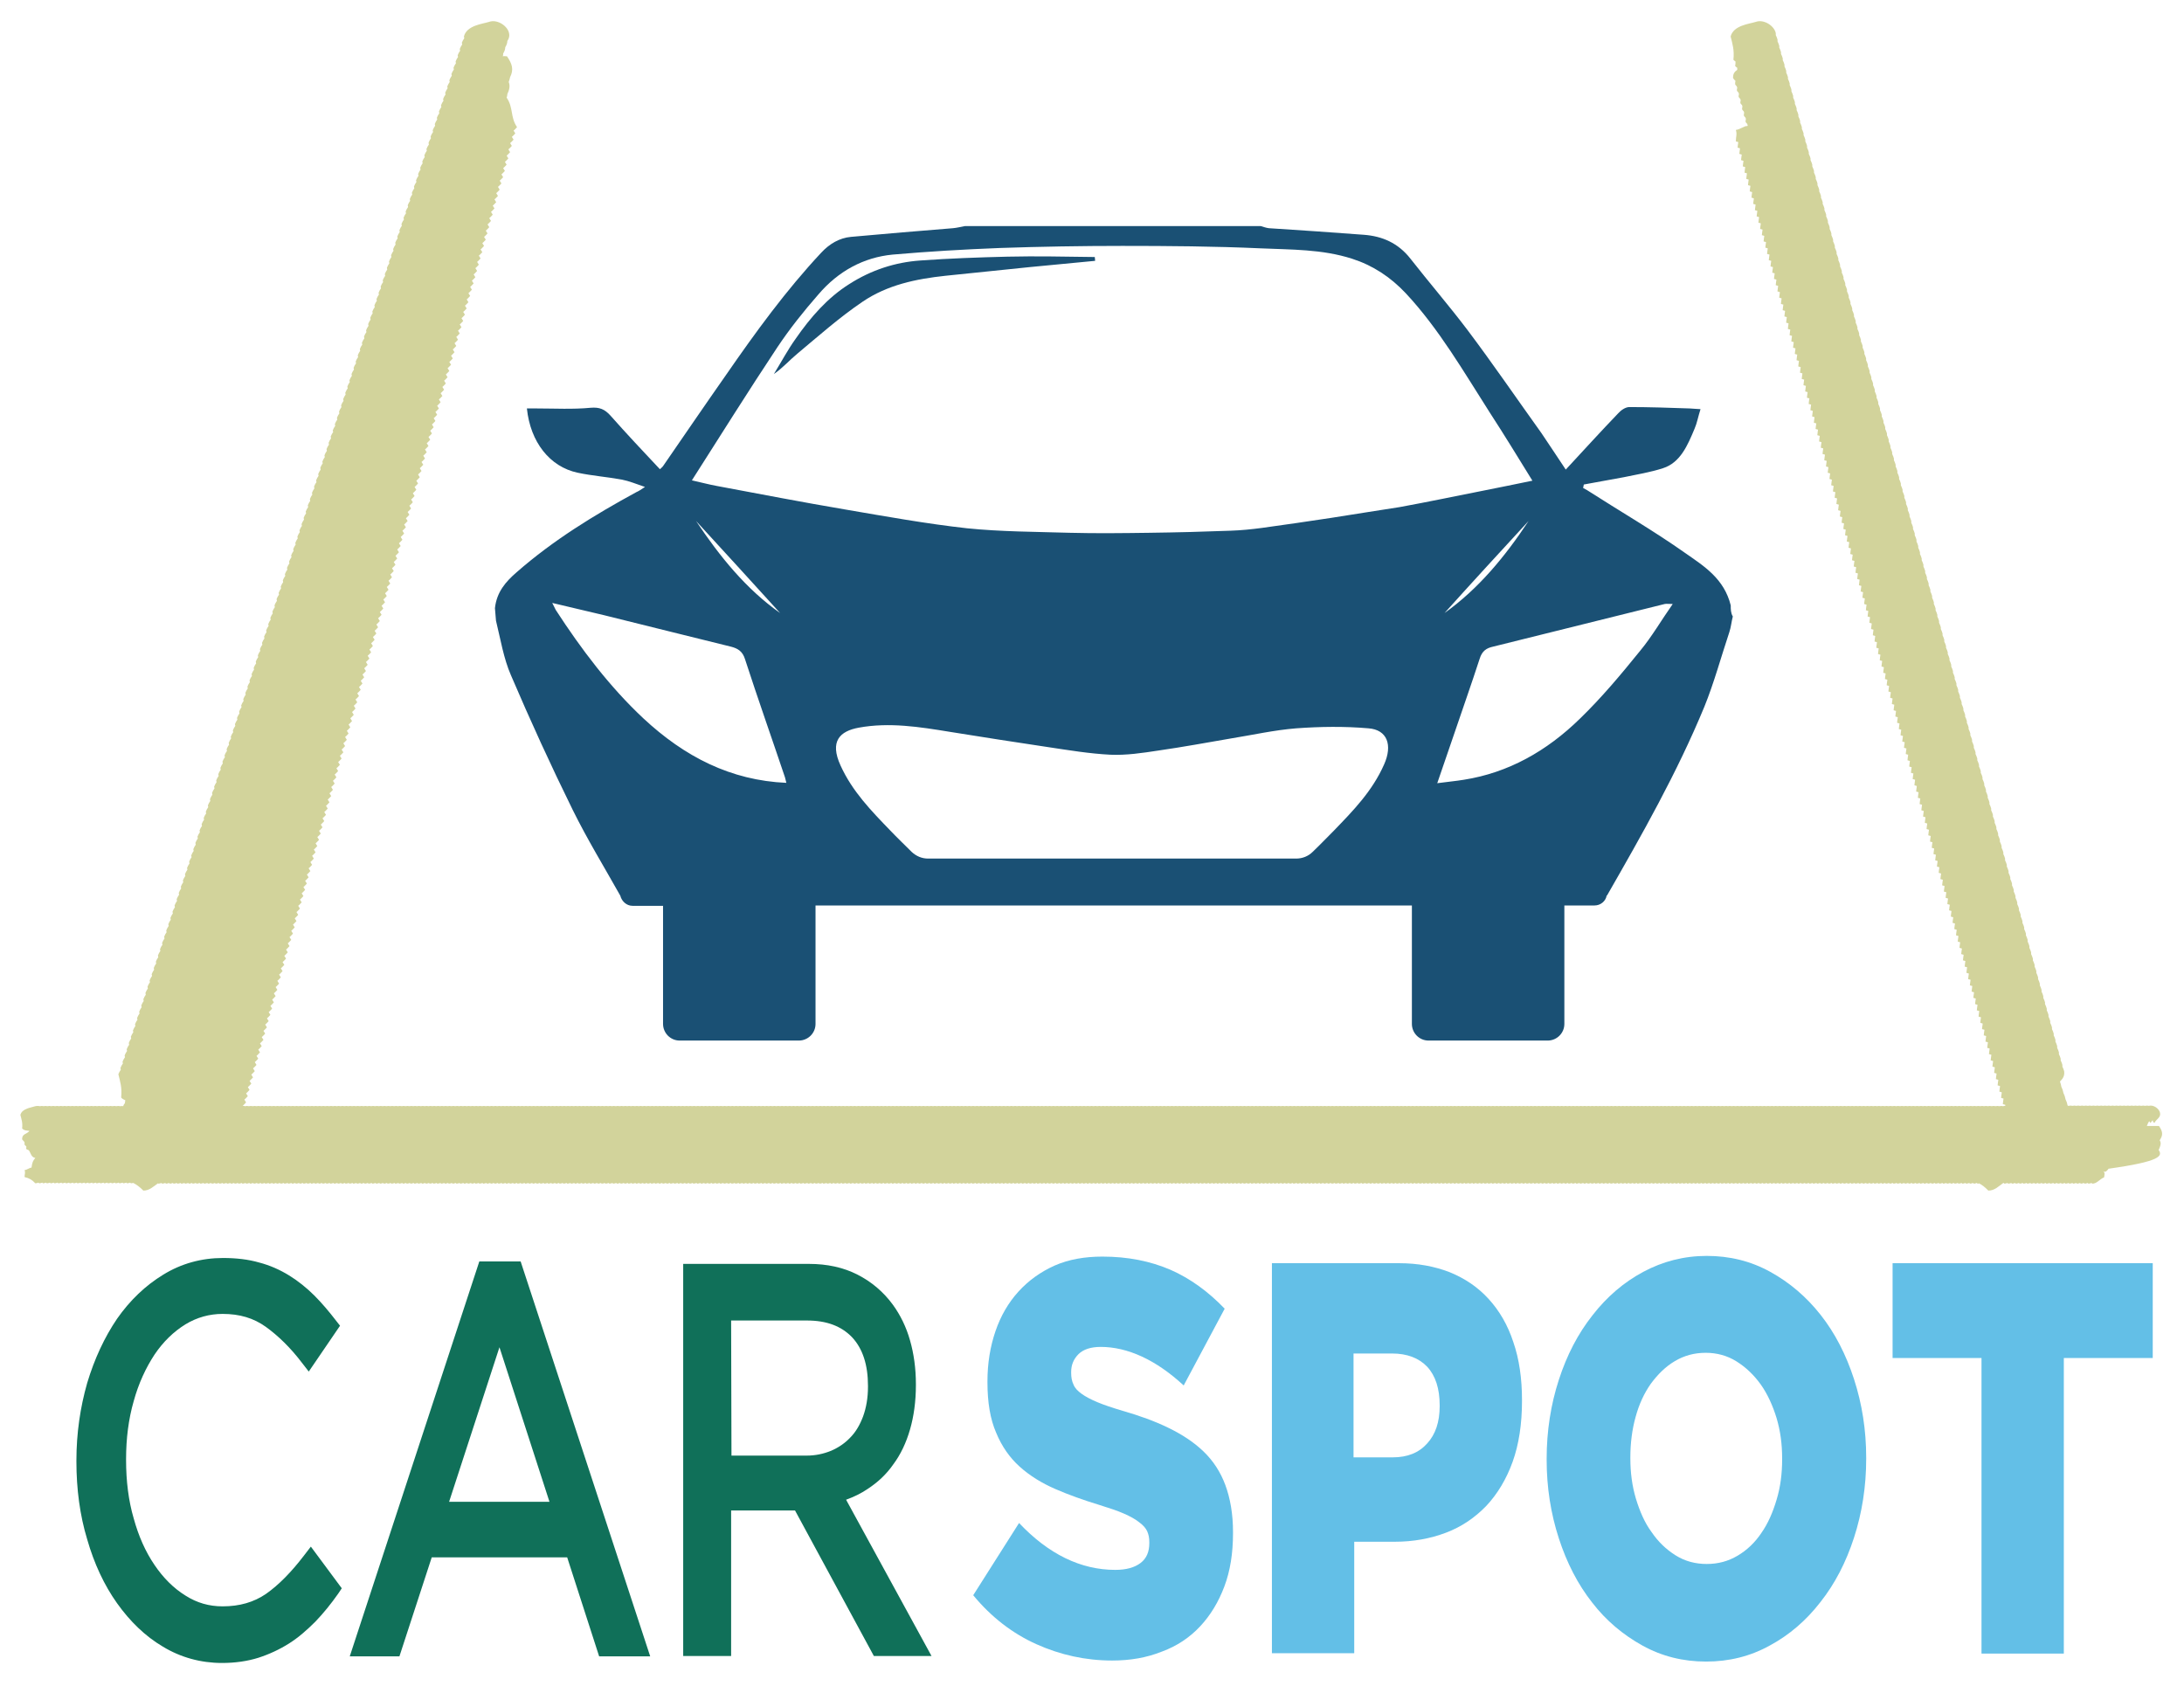 <?xml version="1.0" encoding="utf-8"?>
<!-- Generator: Adobe Illustrator 24.0.2, SVG Export Plug-In . SVG Version: 6.00 Build 0)  -->
<svg version="1.1" id="Layer_1" xmlns="http://www.w3.org/2000/svg" xmlns:xlink="http://www.w3.org/1999/xlink" x="0px" y="0px"
	 viewBox="0 0 628.8 485.5" style="enable-background:new 0 0 628.8 485.5;" xml:space="preserve">
<style type="text/css">
	.st0{fill-rule:evenodd;clip-rule:evenodd;fill:#D2D39B;}
	.st1{fill:#1A5074;}
	.st2{fill:#107059;}
	.st3{fill:#63BFE7;}
</style>
<path class="st0" d="M621.5,331.1c0.4-0.9,0.9-1.9,0.3-2.8c1.1-1.6,0.8-2.6-0.2-4.1c-0.4,0-0.7,0-1.1,0l0,0c-0.4,0-0.7,0-1.1,0l0,0
	c-0.4,0-0.7,0-1.1,0l0,0c-0.1,0-0.2,0-0.2,0c0.2-0.5,0.4-1,0.7-1.4c0.1,0.2,0.2,0.4,0.4,0.5c0.2-0.3,0.4-0.6,0.6-0.8
	c0,0.4,0.2,0.7,0.5,0.8c0.5-1.1,1.9-1.5,1.6-2.9c-0.2-1.1-1.8-2.4-3.2-2c-0.4-0.1-0.7-0.1-1.1,0c-0.4-0.1-0.7-0.1-1.1,0
	c-0.4-0.1-0.7-0.1-1.1,0c-0.4-0.1-0.7-0.1-1.1,0c-0.4-0.1-0.7-0.1-1.1,0c-0.4-0.1-0.7-0.1-1.1,0c-0.4-0.1-0.7-0.1-1.1,0
	c-0.4-0.1-0.7-0.1-1.1,0c-0.4-0.1-0.7-0.1-1.1,0c-0.4-0.1-0.7-0.1-1.1,0c-0.4-0.1-0.7-0.1-1.1,0c-0.4-0.1-0.7-0.1-1.1,0
	c-0.4-0.1-0.7-0.1-1.1,0c-0.4-0.1-0.7-0.1-1.1,0c-0.4-0.1-0.7-0.1-1.1,0c-0.4-0.1-0.7-0.1-1.1,0c-0.4-0.1-0.7-0.1-1.1,0
	c-0.4-0.1-0.7-0.1-1.1,0c-0.4-0.1-0.7-0.1-1.1,0c-0.4-0.1-0.7-0.1-1.1,0c-0.4-0.1-0.7-0.1-1.1,0c-0.1,0-0.2,0-0.3-0.1
	c-0.1-0.6-0.3-1.2-0.6-1.8c-0.1-0.6-0.3-1.2-0.6-1.8c-0.1-0.6-0.3-1.2-0.6-1.8c-0.1-0.5-0.2-1-0.4-1.5c0.8-0.8,1.4-1.6,1.2-3
	c-0.1-0.4-0.3-0.9-0.5-1.3c0-0.2,0-0.3,0-0.5c-0.1-0.4-0.3-0.9-0.5-1.3c0-0.2,0-0.3,0-0.5c-0.1-0.4-0.3-0.9-0.5-1.3
	c0-0.2,0-0.3,0-0.5c-0.1-0.4-0.3-0.9-0.5-1.3c0-0.2,0-0.3,0-0.5c-0.1-0.4-0.3-0.9-0.5-1.3c0-0.2,0-0.3,0-0.5
	c-0.1-0.4-0.3-0.9-0.5-1.3c0-0.2,0-0.3,0-0.5c-0.1-0.4-0.3-0.9-0.5-1.3c0-0.2,0-0.3,0-0.5c-0.1-0.4-0.3-0.9-0.5-1.3
	c0-0.2,0-0.3,0-0.5c-0.1-0.4-0.3-0.9-0.5-1.3c0-0.2,0-0.3,0-0.5c-0.1-0.4-0.3-0.9-0.5-1.3c0-0.2,0-0.3,0-0.5
	c-0.1-0.4-0.3-0.9-0.5-1.3c0-0.2,0-0.3,0-0.5c-0.1-0.4-0.3-0.9-0.5-1.3c0-0.2,0-0.3,0-0.5c-0.1-0.4-0.3-0.9-0.5-1.3
	c0-0.2,0-0.3,0-0.5c-0.1-0.4-0.3-0.9-0.5-1.3c0-0.2,0-0.3,0-0.5c-0.1-0.4-0.3-0.9-0.5-1.3c0-0.2,0-0.3,0-0.5
	c-0.1-0.4-0.3-0.9-0.5-1.3c0-0.2,0-0.3,0-0.5c-0.1-0.4-0.3-0.9-0.5-1.3c0-0.2,0-0.3,0-0.5c-0.1-0.4-0.3-0.9-0.5-1.3
	c0-0.2,0-0.3,0-0.5c-0.1-0.4-0.3-0.9-0.5-1.3c0-0.2,0-0.3,0-0.5c-0.1-0.4-0.3-0.9-0.5-1.3c0-0.2,0-0.3,0-0.5
	c-0.1-0.4-0.3-0.9-0.5-1.3c0-0.2,0-0.3,0-0.5c-0.1-0.4-0.3-0.9-0.5-1.3c0-0.2,0-0.3,0-0.5c-0.1-0.4-0.3-0.9-0.5-1.3
	c0-0.2,0-0.3,0-0.5c-0.1-0.4-0.3-0.9-0.5-1.3c0-0.2,0-0.3,0-0.5c-0.1-0.4-0.3-0.9-0.5-1.3c0-0.2,0-0.3,0-0.5
	c-0.1-0.4-0.3-0.9-0.5-1.3c0-0.2,0-0.3,0-0.5c-0.1-0.4-0.3-0.9-0.5-1.3c0-0.2,0-0.3,0-0.5c-0.1-0.4-0.3-0.9-0.5-1.3
	c0-0.2,0-0.3,0-0.5c-0.1-0.4-0.3-0.9-0.5-1.3c0-0.2,0-0.3,0-0.5c-0.1-0.4-0.3-0.9-0.5-1.3c0-0.2,0-0.3,0-0.5
	c-0.1-0.4-0.3-0.9-0.5-1.3c0-0.2,0-0.3,0-0.5c-0.1-0.4-0.3-0.9-0.5-1.3c0-0.2,0-0.3,0-0.5c-0.1-0.4-0.3-0.9-0.5-1.3
	c0-0.2,0-0.3,0-0.5c-0.1-0.4-0.3-0.9-0.5-1.3c0-0.2,0-0.3,0-0.5c-0.1-0.4-0.3-0.9-0.5-1.3c0-0.2,0-0.3,0-0.5
	c-0.1-0.4-0.3-0.9-0.5-1.3c0-0.2,0-0.3,0-0.5c-0.1-0.4-0.3-0.9-0.5-1.3c0-0.2,0-0.3,0-0.5c-0.1-0.4-0.3-0.9-0.5-1.3
	c0-0.2,0-0.3,0-0.5c-0.1-0.4-0.3-0.9-0.5-1.3c0-0.2,0-0.3,0-0.5c-0.1-0.4-0.3-0.9-0.5-1.3c0-0.2,0-0.3,0-0.5
	c-0.1-0.4-0.3-0.9-0.5-1.3c0-0.2,0-0.3,0-0.5c-0.1-0.4-0.3-0.9-0.5-1.3c0-0.2,0-0.3,0-0.5c-0.1-0.4-0.3-0.9-0.5-1.3
	c0-0.2,0-0.3,0-0.5c-0.1-0.4-0.3-0.9-0.5-1.3c0-0.2,0-0.3,0-0.5c-0.1-0.4-0.3-0.9-0.5-1.3c0-0.2,0-0.3,0-0.5
	c-0.1-0.4-0.3-0.9-0.5-1.3c0-0.2,0-0.3,0-0.5c-0.1-0.4-0.3-0.9-0.5-1.3c0-0.2,0-0.3,0-0.5c-0.1-0.4-0.3-0.9-0.5-1.3
	c0-0.2,0-0.3,0-0.5c-0.1-0.4-0.3-0.9-0.5-1.3c0-0.2,0-0.3,0-0.5c-0.1-0.4-0.3-0.9-0.5-1.3c0-0.2,0-0.3,0-0.5
	c-0.1-0.4-0.3-0.9-0.5-1.3c0-0.2,0-0.3,0-0.5c-0.1-0.4-0.3-0.9-0.5-1.3c0-0.2,0-0.3,0-0.5c-0.1-0.4-0.3-0.9-0.5-1.3
	c0-0.2,0-0.3,0-0.5c-0.1-0.4-0.3-0.9-0.5-1.3c0-0.2,0-0.3,0-0.5c-0.1-0.4-0.3-0.9-0.5-1.3c0-0.2,0-0.3,0-0.5
	c-0.1-0.4-0.3-0.9-0.5-1.3c0-0.2,0-0.3,0-0.5c-0.1-0.4-0.3-0.9-0.5-1.3c0-0.2,0-0.3,0-0.5c-0.1-0.4-0.3-0.9-0.5-1.3
	c0-0.2,0-0.3,0-0.5c-0.1-0.4-0.3-0.9-0.5-1.3c0-0.2,0-0.3,0-0.5c-0.1-0.4-0.3-0.9-0.5-1.3c0-0.2,0-0.3,0-0.5
	c-0.1-0.4-0.3-0.9-0.5-1.3c0-0.2,0-0.3,0-0.5c-0.1-0.4-0.3-0.9-0.5-1.3c0-0.2,0-0.3,0-0.5c-0.1-0.4-0.3-0.9-0.5-1.3
	c0-0.2,0-0.3,0-0.5c-0.1-0.4-0.3-0.9-0.5-1.3c0-0.2,0-0.3,0-0.5c-0.1-0.4-0.3-0.9-0.5-1.3c0-0.2,0-0.3,0-0.5
	c-0.1-0.4-0.3-0.9-0.5-1.3c0-0.2,0-0.3,0-0.5c-0.1-0.4-0.3-0.9-0.5-1.3c0-0.2,0-0.3,0-0.5c-0.1-0.4-0.3-0.9-0.5-1.3
	c0-0.2,0-0.3,0-0.5c-0.1-0.4-0.3-0.9-0.5-1.3c0-0.2,0-0.3,0-0.5c-0.1-0.4-0.3-0.9-0.5-1.3c0-0.2,0-0.3,0-0.5
	c-0.1-0.4-0.3-0.9-0.5-1.3c0-0.2,0-0.3,0-0.5c-0.1-0.4-0.3-0.9-0.5-1.3c0-0.2,0-0.3,0-0.5c-0.1-0.4-0.3-0.9-0.5-1.3
	c0-0.2,0-0.3,0-0.5c-0.1-0.4-0.3-0.9-0.5-1.3c0-0.2,0-0.3,0-0.5c-0.1-0.4-0.3-0.9-0.5-1.3c0-0.2,0-0.3,0-0.5
	c-0.1-0.4-0.3-0.9-0.5-1.3c0-0.2,0-0.3,0-0.5c-0.1-0.4-0.3-0.9-0.5-1.3c0-0.2,0-0.3,0-0.5c-0.1-0.4-0.3-0.9-0.5-1.3
	c0-0.2,0-0.3,0-0.5c-0.1-0.4-0.3-0.9-0.5-1.3c0-0.2,0-0.3,0-0.5c-0.1-0.4-0.3-0.9-0.5-1.3c0-0.2,0-0.3,0-0.5
	c-0.1-0.4-0.3-0.9-0.5-1.3c0-0.2,0-0.3,0-0.5c-0.1-0.4-0.3-0.9-0.5-1.3c0-0.2,0-0.3,0-0.5c-0.1-0.4-0.3-0.9-0.5-1.3
	c0-0.2,0-0.3,0-0.5c-0.1-0.4-0.3-0.9-0.5-1.3c0-0.2,0-0.3,0-0.5c-0.1-0.4-0.3-0.9-0.5-1.3c0-0.2,0-0.3,0-0.5
	c-0.1-0.4-0.3-0.9-0.5-1.3c0-0.2,0-0.3,0-0.5c-0.1-0.4-0.3-0.9-0.5-1.3c0-0.2,0-0.3,0-0.5c-0.1-0.4-0.3-0.9-0.5-1.3
	c0-0.2,0-0.3,0-0.5c-0.1-0.4-0.3-0.9-0.5-1.3c0-0.2,0-0.3,0-0.5c-0.1-0.4-0.3-0.9-0.5-1.3c0-0.2,0-0.3,0-0.5
	c-0.1-0.4-0.3-0.9-0.5-1.3c0-0.2,0-0.3,0-0.5c-0.1-0.4-0.3-0.9-0.5-1.3c0-0.2,0-0.3,0-0.5c-0.1-0.4-0.3-0.9-0.5-1.3
	c0-0.2,0-0.3,0-0.5c-0.1-0.4-0.3-0.9-0.5-1.3c0-0.2,0-0.3,0-0.5c-0.1-0.4-0.3-0.9-0.5-1.3c0-0.2,0-0.3,0-0.5
	c-0.1-0.4-0.3-0.9-0.5-1.3c0-0.2,0-0.3,0-0.5c-0.1-0.4-0.3-0.9-0.5-1.3c0-0.2,0-0.3,0-0.5c-0.1-0.4-0.3-0.9-0.5-1.3
	c0-0.2,0-0.3,0-0.5c-0.1-0.4-0.3-0.9-0.5-1.3c0-0.2,0-0.3,0-0.5c-0.1-0.4-0.3-0.9-0.5-1.3c0-0.2,0-0.3,0-0.5
	c-0.1-0.4-0.3-0.9-0.5-1.3c0-0.2,0-0.3,0-0.5c-0.1-0.4-0.3-0.9-0.5-1.3c0-0.2,0-0.3,0-0.5c-0.1-0.4-0.3-0.9-0.5-1.3
	c0-0.2,0-0.3,0-0.5c-0.1-0.4-0.3-0.9-0.5-1.3c0-0.2,0-0.3,0-0.5c-0.1-0.4-0.3-0.9-0.5-1.3c0-0.2,0-0.3,0-0.5
	c-0.1-0.4-0.3-0.9-0.5-1.3c0-0.2,0-0.3,0-0.5c-0.1-0.4-0.3-0.9-0.5-1.3c0-0.2,0-0.3,0-0.5c-0.1-0.4-0.3-0.9-0.5-1.3
	c0-0.2,0-0.3,0-0.5c-0.1-0.4-0.3-0.9-0.5-1.3c0-0.2,0-0.3,0-0.5c-0.1-0.4-0.3-0.9-0.5-1.3c0-0.2,0-0.3,0-0.5
	c-0.1-0.4-0.3-0.9-0.5-1.3c0-0.2,0-0.3,0-0.5c-0.1-0.4-0.3-0.9-0.5-1.3c0-0.2,0-0.3,0-0.5c-0.1-0.4-0.3-0.9-0.5-1.3
	c0-0.2,0-0.3,0-0.5c-0.1-0.4-0.3-0.9-0.5-1.3c0-0.2,0-0.3,0-0.5c-0.1-0.4-0.3-0.9-0.5-1.3c0-0.2,0-0.3,0-0.5
	c-0.1-0.4-0.3-0.9-0.5-1.3c0-0.2,0-0.3,0-0.5c-0.1-0.4-0.3-0.9-0.5-1.3c0-0.2,0-0.3,0-0.5c-0.1-0.4-0.3-0.9-0.5-1.3
	c0-0.2,0-0.3,0-0.5c-0.1-0.4-0.3-0.9-0.5-1.3c0-0.2,0-0.3,0-0.5c-0.1-0.4-0.3-0.9-0.5-1.3c0-0.2,0-0.3,0-0.5
	c-0.1-0.4-0.3-0.9-0.5-1.3c0-0.2,0-0.3,0-0.5c-0.1-0.4-0.3-0.9-0.5-1.3c0-0.2,0-0.3,0-0.5c-0.1-0.4-0.3-0.9-0.5-1.3
	c0-0.2,0-0.3,0-0.5c-0.1-0.4-0.3-0.9-0.5-1.3c0-0.2,0-0.3,0-0.5c-0.1-0.4-0.3-0.9-0.5-1.3c0-0.2,0-0.3,0-0.5
	c-0.1-0.4-0.3-0.9-0.5-1.3c0-0.2,0-0.3,0-0.5c-0.1-0.4-0.3-0.9-0.5-1.3c0-0.2,0-0.3,0-0.5c-0.1-0.4-0.3-0.9-0.5-1.3
	c0-0.2,0-0.3,0-0.5c-0.1-0.4-0.3-0.9-0.5-1.3c0-0.2,0-0.3,0-0.5c-0.1-0.4-0.3-0.9-0.5-1.3c0-0.2,0-0.3,0-0.5
	c-0.1-0.4-0.3-0.9-0.5-1.3c0-0.2,0-0.3,0-0.5c-0.1-0.4-0.3-0.9-0.5-1.3c0-0.2,0-0.3,0-0.5c-0.1-0.4-0.3-0.9-0.5-1.3
	c0-0.2,0-0.3,0-0.5c-0.1-0.4-0.3-0.9-0.5-1.3c0-0.2,0-0.3,0-0.5c-0.1-0.4-0.3-0.9-0.5-1.3c0-0.2,0-0.3,0-0.5
	c-0.1-0.4-0.3-0.9-0.5-1.3c0-0.2,0-0.3,0-0.5c-0.1-0.4-0.3-0.9-0.5-1.3c0-0.2,0-0.3,0-0.5c-0.1-0.4-0.3-0.9-0.5-1.3
	c0-0.2,0-0.3,0-0.5c-0.1-0.4-0.3-0.9-0.5-1.3c0-0.2,0-0.3,0-0.5c-0.1-0.4-0.3-0.9-0.5-1.3c0-0.2,0-0.3,0-0.5
	c-0.1-0.4-0.3-0.9-0.5-1.3c0-0.2,0-0.3,0-0.5c-0.1-0.4-0.3-0.9-0.5-1.3c0-0.2,0-0.3,0-0.5c-0.1-0.4-0.3-0.9-0.5-1.3
	c0-0.2,0-0.3,0-0.5c-0.1-0.4-0.3-0.9-0.5-1.3c0-0.2,0-0.3,0-0.5c-0.1-0.4-0.3-0.9-0.5-1.3c0-0.2,0-0.3,0-0.5
	c-0.1-0.4-0.3-0.9-0.5-1.3c0-0.2,0-0.3,0-0.5c-0.1-0.4-0.3-0.9-0.5-1.3c0-0.2,0-0.3,0-0.5c-0.1-0.4-0.3-0.9-0.5-1.3
	c0-0.2,0-0.3,0-0.5c-0.1-0.4-0.3-0.9-0.5-1.3c0-0.2,0-0.3,0-0.5c-0.1-0.4-0.3-0.9-0.5-1.3c0-0.2,0-0.3,0-0.5
	c-0.1-0.4-0.3-0.9-0.5-1.3c0-0.2,0-0.3,0-0.5c-0.1-0.4-0.3-0.9-0.5-1.3c0-0.2,0-0.3,0-0.5c-0.1-0.4-0.3-0.9-0.5-1.3
	c0-0.2,0-0.3,0-0.5c-0.1-0.4-0.3-0.9-0.5-1.3c0-0.2,0-0.3,0-0.5c-0.1-0.4-0.3-0.9-0.5-1.3c0-0.2,0-0.3,0-0.5
	c-0.1-0.4-0.3-0.9-0.5-1.3c0-0.2,0-0.3,0-0.5c-0.1-0.4-0.3-0.9-0.5-1.3c0-0.2,0-0.3,0-0.5c-0.1-0.4-0.3-0.9-0.5-1.3
	c0-0.2,0-0.3,0-0.5c-0.1-0.4-0.3-0.9-0.5-1.3c0-0.2,0-0.3,0-0.5c-0.1-0.4-0.3-0.9-0.5-1.3c0-0.2,0-0.3,0-0.5
	c-0.1-0.4-0.3-0.9-0.5-1.3c0-0.2,0-0.3,0-0.5c-0.1-0.4-0.3-0.9-0.5-1.3c0-0.2,0-0.3,0-0.5c-0.1-0.4-0.3-0.9-0.5-1.3
	c0-0.2,0-0.3,0-0.5c-0.1-0.4-0.3-0.9-0.5-1.3c0-0.2,0-0.3,0-0.5c-0.1-0.4-0.3-0.9-0.5-1.3c0-0.2,0-0.3,0-0.5
	c-0.1-0.4-0.3-0.9-0.5-1.3c0-0.2,0-0.3,0-0.5c-0.3-2-3.3-4.2-5.8-3.3c-1.9,0.6-6.4,1-7.2,4.2c0.5,2.1,1.1,3.8,0.8,6.7
	c0.2,0.2,0.4,0.4,0.6,0.5c0,0.4,0,0.8-0.1,1.3c0.2,0.2,0.4,0.4,0.6,0.5c0,0.2,0,0.4,0,0.6c-0.6,0.4-1.2,1-1.2,2.1
	c-0.1,0.3,0.3,0.7,0.7,1.1c-0.1,0.2-0.1,0.5-0.1,0.7c-0.1,0.3,0.2,0.6,0.5,0.9c0,0.1,0,0.2,0.1,0.3c0,0.2-0.1,0.4-0.1,0.6
	c-0.1,0.3,0.2,0.6,0.5,0.9c0,0.1,0,0.2,0.1,0.3c0,0.2-0.1,0.4-0.1,0.6c-0.1,0.3,0.2,0.6,0.5,0.9c0,0.1,0,0.2,0.1,0.3
	c0,0.2-0.1,0.4-0.1,0.6c-0.1,0.3,0.2,0.6,0.5,0.9c0,0.1,0,0.2,0.1,0.3c0,0.2-0.1,0.4-0.1,0.6c-0.1,0.3,0.2,0.6,0.5,0.9
	c0,0.1,0,0.2,0.1,0.3c0,0.2-0.1,0.4-0.1,0.6c-0.1,0.3,0.2,0.6,0.5,0.9c0,0.1,0,0.2,0.1,0.3c0,0.2-0.1,0.4-0.1,0.6
	c-0.1,0.3,0.2,0.6,0.5,0.9c0,0.1,0,0.2,0.1,0.3c0,0.1,0,0.2-0.1,0.3c-0.7-0.2-2.1,1-3.3,1.1c0.4,1.3,0,1.9,0,3.3
	c0.2,0.1,0.5,0.1,0.7,0.2c-0.1,0.5-0.1,0.9-0.2,1.6c0.2,0.1,0.5,0.1,0.7,0.2c-0.1,0.5-0.1,0.9-0.2,1.6c0.2,0.1,0.5,0.1,0.7,0.2
	c-0.1,0.5-0.1,0.9-0.2,1.6c0.2,0.1,0.5,0.1,0.7,0.2c-0.1,0.5-0.1,0.9-0.2,1.6c0.2,0.1,0.5,0.1,0.7,0.2c-0.1,0.5-0.1,0.9-0.2,1.6
	c0.2,0.1,0.5,0.1,0.7,0.2c-0.1,0.5-0.1,0.9-0.2,1.6c0.2,0.1,0.5,0.1,0.7,0.2c-0.1,0.5-0.1,0.9-0.2,1.6c0.2,0.1,0.5,0.1,0.7,0.2
	c-0.1,0.5-0.1,0.9-0.2,1.6c0.2,0.1,0.5,0.1,0.7,0.2c-0.1,0.5-0.1,0.9-0.2,1.6c0.2,0.1,0.5,0.1,0.7,0.2c-0.1,0.5-0.1,0.9-0.2,1.6
	c0.2,0.1,0.5,0.1,0.7,0.2c-0.1,0.5-0.1,0.9-0.2,1.6c0.2,0.1,0.5,0.1,0.7,0.2c-0.1,0.5-0.1,0.9-0.2,1.6c0.2,0.1,0.5,0.1,0.7,0.2
	c-0.1,0.5-0.1,0.9-0.2,1.6c0.2,0.1,0.5,0.1,0.7,0.2c-0.1,0.5-0.1,0.9-0.2,1.6c0.2,0.1,0.5,0.1,0.7,0.2c-0.1,0.5-0.1,0.9-0.2,1.6
	c0.2,0.1,0.5,0.1,0.7,0.2c-0.1,0.5-0.1,0.9-0.2,1.6c0.2,0.1,0.5,0.1,0.7,0.2c-0.1,0.5-0.1,0.9-0.2,1.6c0.2,0.1,0.5,0.1,0.7,0.2
	c-0.1,0.5-0.1,0.9-0.2,1.6c0.2,0.1,0.5,0.1,0.7,0.2c-0.1,0.5-0.1,0.9-0.2,1.6c0.2,0.1,0.5,0.1,0.7,0.2c-0.1,0.5-0.1,0.9-0.2,1.6
	c0.2,0.1,0.5,0.1,0.7,0.2c-0.1,0.5-0.1,0.9-0.2,1.6c0.2,0.1,0.5,0.1,0.7,0.2c-0.1,0.5-0.1,0.9-0.2,1.6c0.2,0.1,0.5,0.1,0.7,0.2
	c-0.1,0.5-0.1,0.9-0.2,1.6c0.2,0.1,0.5,0.1,0.7,0.2c-0.1,0.5-0.1,0.9-0.2,1.6c0.2,0.1,0.5,0.1,0.7,0.2c-0.1,0.5-0.1,0.9-0.2,1.6
	c0.2,0.1,0.5,0.1,0.7,0.2c-0.1,0.5-0.1,0.9-0.2,1.6c0.2,0.1,0.5,0.1,0.7,0.2c-0.1,0.5-0.1,0.9-0.2,1.6c0.2,0.1,0.5,0.1,0.7,0.2
	c-0.1,0.5-0.1,0.9-0.2,1.6c0.2,0.1,0.5,0.1,0.7,0.2c-0.1,0.5-0.1,0.9-0.2,1.6c0.2,0.1,0.5,0.1,0.7,0.2c-0.1,0.5-0.1,0.9-0.2,1.6
	c0.2,0.1,0.5,0.1,0.7,0.2c-0.1,0.5-0.1,0.9-0.2,1.6c0.2,0.1,0.5,0.1,0.7,0.2c-0.1,0.5-0.1,0.9-0.2,1.6c0.2,0.1,0.5,0.1,0.7,0.2
	c-0.1,0.5-0.1,0.9-0.2,1.6c0.2,0.1,0.5,0.1,0.7,0.2c-0.1,0.5-0.1,0.9-0.2,1.6c0.2,0.1,0.5,0.1,0.7,0.2c-0.1,0.5-0.1,0.9-0.2,1.6
	c0.2,0.1,0.5,0.1,0.7,0.2c-0.1,0.5-0.1,0.9-0.2,1.6c0.2,0.1,0.5,0.1,0.7,0.2c-0.1,0.5-0.1,0.9-0.2,1.6c0.2,0.1,0.5,0.1,0.7,0.2
	c-0.1,0.5-0.1,0.9-0.2,1.6c0.2,0.1,0.5,0.1,0.7,0.2c-0.1,0.5-0.1,0.9-0.2,1.6c0.2,0.1,0.5,0.1,0.7,0.2c-0.1,0.5-0.1,0.9-0.2,1.6
	c0.2,0.1,0.5,0.1,0.7,0.2c-0.1,0.5-0.1,0.9-0.2,1.6c0.2,0.1,0.5,0.1,0.7,0.2c-0.1,0.5-0.1,0.9-0.2,1.6c0.2,0.1,0.5,0.1,0.7,0.2
	c-0.1,0.5-0.1,0.9-0.2,1.6c0.2,0.1,0.5,0.1,0.7,0.2c-0.1,0.5-0.1,0.9-0.2,1.6c0.2,0.1,0.5,0.1,0.7,0.2c-0.1,0.5-0.1,0.9-0.2,1.6
	c0.2,0.1,0.5,0.1,0.7,0.2c-0.1,0.5-0.1,0.9-0.2,1.6c0.2,0.1,0.5,0.1,0.7,0.2c-0.1,0.5-0.1,0.9-0.2,1.6c0.2,0.1,0.5,0.1,0.7,0.2
	c-0.1,0.5-0.1,0.9-0.2,1.6c0.2,0.1,0.5,0.1,0.7,0.2c-0.1,0.5-0.1,0.9-0.2,1.6c0.2,0.1,0.5,0.1,0.7,0.2c-0.1,0.5-0.1,0.9-0.2,1.6
	c0.2,0.1,0.5,0.1,0.7,0.2c-0.1,0.5-0.1,0.9-0.2,1.6c0.2,0.1,0.5,0.1,0.7,0.2c-0.1,0.5-0.1,0.9-0.2,1.6c0.2,0.1,0.5,0.1,0.7,0.2
	c-0.1,0.5-0.1,0.9-0.2,1.6c0.2,0.1,0.5,0.1,0.7,0.2c-0.1,0.5-0.1,0.9-0.2,1.6c0.2,0.1,0.5,0.1,0.7,0.2c-0.1,0.5-0.1,0.9-0.2,1.6
	c0.2,0.1,0.5,0.1,0.7,0.2c-0.1,0.5-0.1,0.9-0.2,1.6c0.2,0.1,0.5,0.1,0.7,0.2c-0.1,0.5-0.1,0.9-0.2,1.6c0.2,0.1,0.5,0.1,0.7,0.2
	c-0.1,0.5-0.1,0.9-0.2,1.6c0.2,0.1,0.5,0.1,0.7,0.2c-0.1,0.5-0.1,0.9-0.2,1.6c0.2,0.1,0.5,0.1,0.7,0.2c-0.1,0.5-0.1,0.9-0.2,1.6
	c0.2,0.1,0.5,0.1,0.7,0.2c-0.1,0.5-0.1,0.9-0.2,1.6c0.2,0.1,0.5,0.1,0.7,0.2c-0.1,0.5-0.1,0.9-0.2,1.6c0.2,0.1,0.5,0.1,0.7,0.2
	c-0.1,0.5-0.1,0.9-0.2,1.6c0.2,0.1,0.5,0.1,0.7,0.2c-0.1,0.5-0.1,0.9-0.2,1.6c0.2,0.1,0.5,0.1,0.7,0.2c-0.1,0.5-0.1,0.9-0.2,1.6
	c0.2,0.1,0.5,0.1,0.7,0.2c-0.1,0.5-0.1,0.9-0.2,1.6c0.2,0.1,0.5,0.1,0.7,0.2c-0.1,0.5-0.1,0.9-0.2,1.6c0.2,0.1,0.5,0.1,0.7,0.2
	c-0.1,0.5-0.1,0.9-0.2,1.6c0.2,0.1,0.5,0.1,0.7,0.2c-0.1,0.5-0.1,0.9-0.2,1.6c0.2,0.1,0.5,0.1,0.7,0.2c-0.1,0.5-0.1,0.9-0.2,1.6
	c0.2,0.1,0.5,0.1,0.7,0.2c-0.1,0.5-0.1,0.9-0.2,1.6c0.2,0.1,0.5,0.1,0.7,0.2c-0.1,0.5-0.1,0.9-0.2,1.6c0.2,0.1,0.5,0.1,0.7,0.2
	c-0.1,0.5-0.1,0.9-0.2,1.6c0.2,0.1,0.5,0.1,0.7,0.2c-0.1,0.5-0.1,0.9-0.2,1.6c0.2,0.1,0.5,0.1,0.7,0.2c-0.1,0.5-0.1,0.9-0.2,1.6
	c0.2,0.1,0.5,0.1,0.7,0.2c-0.1,0.5-0.1,0.9-0.2,1.6c0.2,0.1,0.5,0.1,0.7,0.2c-0.1,0.5-0.1,0.9-0.2,1.6c0.2,0.1,0.5,0.1,0.7,0.2
	c-0.1,0.5-0.1,0.9-0.2,1.6c0.2,0.1,0.5,0.1,0.7,0.2c-0.1,0.5-0.1,0.9-0.2,1.6c0.2,0.1,0.5,0.1,0.7,0.2c-0.1,0.5-0.1,0.9-0.2,1.6
	c0.2,0.1,0.5,0.1,0.7,0.2c-0.1,0.5-0.1,0.9-0.2,1.6c0.2,0.1,0.5,0.1,0.7,0.2c-0.1,0.5-0.1,0.9-0.2,1.6c0.2,0.1,0.5,0.1,0.7,0.2
	c-0.1,0.5-0.1,0.9-0.2,1.6c0.2,0.1,0.5,0.1,0.7,0.2c-0.1,0.5-0.1,0.9-0.2,1.6c0.2,0.1,0.5,0.1,0.7,0.2c-0.1,0.5-0.1,0.9-0.2,1.6
	c0.2,0.1,0.5,0.1,0.7,0.2c-0.1,0.5-0.1,0.9-0.2,1.6c0.2,0.1,0.5,0.1,0.7,0.2c-0.1,0.5-0.1,0.9-0.2,1.6c0.2,0.1,0.5,0.1,0.7,0.2
	c-0.1,0.5-0.1,0.9-0.2,1.6c0.2,0.1,0.5,0.1,0.7,0.2c-0.1,0.5-0.1,0.9-0.2,1.6c0.2,0.1,0.5,0.1,0.7,0.2c-0.1,0.5-0.1,0.9-0.2,1.6
	c0.2,0.1,0.5,0.1,0.7,0.2c-0.1,0.5-0.1,0.9-0.2,1.6c0.2,0.1,0.5,0.1,0.7,0.2c-0.1,0.5-0.1,0.9-0.2,1.6c0.2,0.1,0.5,0.1,0.7,0.2
	c-0.1,0.5-0.1,0.9-0.2,1.6c0.2,0.1,0.5,0.1,0.7,0.2c-0.1,0.5-0.1,0.9-0.2,1.6c0.2,0.1,0.5,0.1,0.7,0.2c-0.1,0.5-0.1,0.9-0.2,1.6
	c0.2,0.1,0.5,0.1,0.7,0.2c-0.1,0.5-0.1,0.9-0.2,1.6c0.2,0.1,0.5,0.1,0.7,0.2c-0.1,0.5-0.1,0.9-0.2,1.6c0.2,0.1,0.5,0.1,0.7,0.2
	c-0.1,0.5-0.1,0.9-0.2,1.6c0.2,0.1,0.5,0.1,0.7,0.2c-0.1,0.5-0.1,0.9-0.2,1.6c0.2,0.1,0.5,0.1,0.7,0.2c-0.1,0.5-0.1,0.9-0.2,1.6
	c0.2,0.1,0.5,0.1,0.7,0.2c-0.1,0.5-0.1,0.9-0.2,1.6c0.2,0.1,0.5,0.1,0.7,0.2c-0.1,0.5-0.1,0.9-0.2,1.6c0.2,0.1,0.5,0.1,0.7,0.2
	c-0.1,0.5-0.1,0.9-0.2,1.6c0.2,0.1,0.5,0.1,0.7,0.2c-0.1,0.5-0.1,0.9-0.2,1.6c0.2,0.1,0.5,0.1,0.7,0.2c-0.1,0.5-0.1,0.9-0.2,1.6
	c0.2,0.1,0.5,0.1,0.7,0.2c-0.1,0.5-0.1,0.9-0.2,1.6c0.2,0.1,0.5,0.1,0.7,0.2c-0.1,0.5-0.1,0.9-0.2,1.6c0.2,0.1,0.5,0.1,0.7,0.2
	c-0.1,0.5-0.1,0.9-0.2,1.6c0.2,0.1,0.5,0.1,0.7,0.2c-0.1,0.5-0.1,0.9-0.2,1.6c0.2,0.1,0.5,0.1,0.7,0.2c-0.1,0.5-0.1,0.9-0.2,1.6
	c0.2,0.1,0.5,0.1,0.7,0.2c-0.1,0.5-0.1,0.9-0.2,1.6c0.2,0.1,0.5,0.1,0.7,0.2c-0.1,0.5-0.1,0.9-0.2,1.6c0.2,0.1,0.5,0.1,0.7,0.2
	c-0.1,0.5-0.1,0.9-0.2,1.6c0.2,0.1,0.5,0.1,0.7,0.2c-0.1,0.5-0.1,0.9-0.2,1.6c0.2,0.1,0.5,0.1,0.7,0.2c-0.1,0.5-0.1,0.9-0.2,1.6
	c0.2,0.1,0.5,0.1,0.7,0.2c-0.1,0.5-0.1,0.9-0.2,1.6c0.2,0.1,0.5,0.1,0.7,0.2c-0.1,0.5-0.1,0.9-0.2,1.6c0.2,0.1,0.5,0.1,0.7,0.2
	c-0.1,0.5-0.1,0.9-0.2,1.6c0.2,0.1,0.5,0.1,0.7,0.2c-0.1,0.5-0.1,0.9-0.2,1.6c0.2,0.1,0.5,0.1,0.7,0.2c-0.1,0.5-0.1,0.9-0.2,1.6
	c0.2,0.1,0.5,0.1,0.7,0.2c-0.1,0.5-0.1,0.9-0.2,1.6c0.2,0.1,0.5,0.1,0.7,0.2c-0.1,0.5-0.1,0.9-0.2,1.6c0.2,0.1,0.5,0.1,0.7,0.2
	c-0.1,0.5-0.1,0.9-0.2,1.6c0.2,0.1,0.5,0.1,0.7,0.2c-0.1,0.5-0.1,0.9-0.2,1.6c0.2,0.1,0.5,0.1,0.7,0.2c-0.1,0.5-0.1,0.9-0.2,1.6
	c0.2,0.1,0.5,0.1,0.7,0.2c-0.1,0.5-0.1,0.9-0.2,1.6c0.2,0.1,0.5,0.1,0.7,0.2c-0.1,0.5-0.1,0.9-0.2,1.6c0.2,0.1,0.5,0.1,0.7,0.2
	c-0.1,0.5-0.1,0.9-0.2,1.6c0.2,0.1,0.5,0.1,0.7,0.2c-0.1,0.5-0.1,0.9-0.2,1.6c0.2,0.1,0.5,0.1,0.7,0.2c-0.1,0.5-0.1,0.9-0.2,1.6
	c0.2,0.1,0.5,0.1,0.7,0.2c-0.1,0.5-0.1,0.9-0.2,1.6c0.2,0.1,0.5,0.1,0.7,0.2c-0.1,0.5-0.1,0.9-0.2,1.6c0.2,0.1,0.5,0.1,0.7,0.2
	c-0.1,0.5-0.1,0.9-0.2,1.6c0.2,0.1,0.5,0.1,0.7,0.2c-0.1,0.5-0.1,0.9-0.2,1.6c0.2,0.1,0.5,0.1,0.7,0.2c-0.1,0.5-0.1,0.9-0.2,1.6
	c0.2,0.1,0.5,0.1,0.7,0.2c-0.1,0.5-0.1,0.9-0.2,1.6c0.2,0.1,0.5,0.1,0.7,0.2c-0.1,0.5-0.1,0.9-0.2,1.6c0.2,0.1,0.5,0.1,0.7,0.2
	c-0.1,0.5-0.1,0.9-0.2,1.6c0.2,0.1,0.5,0.1,0.7,0.2c-0.1,0.5-0.1,0.9-0.2,1.6c0.2,0.1,0.5,0.1,0.7,0.2c-0.1,0.5-0.1,0.9-0.2,1.6
	c0.2,0.1,0.5,0.1,0.7,0.2c-0.1,0.5-0.1,0.9-0.2,1.6c0.2,0.1,0.5,0.1,0.7,0.2c-0.1,0.5-0.1,0.9-0.2,1.6c0.2,0.1,0.5,0.1,0.7,0.2
	c-0.1,0.5-0.1,0.9-0.2,1.6c0.2,0.1,0.5,0.1,0.7,0.2c-0.1,0.5-0.1,0.9-0.2,1.6c0.2,0.1,0.5,0.1,0.7,0.2c-0.1,0.5-0.1,0.9-0.2,1.6
	c0.2,0.1,0.5,0.1,0.7,0.2c-0.1,0.5-0.1,0.9-0.2,1.6c0.2,0.1,0.5,0.1,0.7,0.2c-0.1,0.5-0.1,0.9-0.2,1.6c0.2,0.1,0.5,0.1,0.7,0.2
	c-0.1,0.5-0.1,0.9-0.2,1.6c0.2,0.1,0.5,0.1,0.7,0.2c-0.1,0.5-0.1,0.9-0.2,1.6c0.2,0.1,0.5,0.1,0.7,0.2c-0.1,0.5-0.1,0.9-0.2,1.6
	c0.2,0.1,0.5,0.1,0.7,0.2c-0.1,0.5-0.1,0.9-0.2,1.6c0.2,0.1,0.5,0.1,0.7,0.2c-0.1,0.5-0.1,0.9-0.2,1.6c0.2,0.1,0.5,0.1,0.7,0.2
	c-0.1,0.5-0.1,0.9-0.2,1.6c0.2,0.1,0.5,0.1,0.7,0.2c-0.1,0.5-0.1,0.9-0.2,1.6c0.2,0.1,0.5,0.1,0.7,0.2c0,0.1,0,0.2,0,0.3
	c-0.2,0-0.4,0-0.6,0.1c-0.4-0.1-0.7-0.1-1.1,0c-0.4-0.1-0.7-0.1-1.1,0c-0.4-0.1-0.7-0.1-1.1,0c-0.4-0.1-0.7-0.1-1.1,0
	c-0.4-0.1-0.7-0.1-1.1,0c-0.4-0.1-0.7-0.1-1.1,0c-0.4-0.1-0.7-0.1-1.1,0c-0.4-0.1-0.7-0.1-1.1,0c-0.4-0.1-0.7-0.1-1.1,0
	c-0.4-0.1-0.7-0.1-1.1,0c-0.4-0.1-0.7-0.1-1.1,0c-0.4-0.1-0.7-0.1-1.1,0c-0.4-0.1-0.7-0.1-1.1,0c-0.4-0.1-0.7-0.1-1.1,0
	c-0.4-0.1-0.7-0.1-1.1,0c-0.4-0.1-0.7-0.1-1.1,0c-0.4-0.1-0.7-0.1-1.1,0c-0.4-0.1-0.7-0.1-1.1,0c-0.4-0.1-0.7-0.1-1.1,0
	c-0.4-0.1-0.7-0.1-1.1,0c-0.4-0.1-0.7-0.1-1.1,0c-0.4-0.1-0.7-0.1-1.1,0c-0.4-0.1-0.7-0.1-1.1,0c-0.4-0.1-0.7-0.1-1.1,0
	c-0.4-0.1-0.7-0.1-1.1,0c-0.4-0.1-0.7-0.1-1.1,0c-0.4-0.1-0.7-0.1-1.1,0c-0.4-0.1-0.7-0.1-1.1,0c-0.4-0.1-0.7-0.1-1.1,0
	c-0.4-0.1-0.7-0.1-1.1,0c-0.4-0.1-0.7-0.1-1.1,0c-0.4-0.1-0.7-0.1-1.1,0c-0.4-0.1-0.7-0.1-1.1,0c-0.4-0.1-0.7-0.1-1.1,0
	c-0.4-0.1-0.7-0.1-1.1,0c-0.4-0.1-0.7-0.1-1.1,0c-0.4-0.1-0.7-0.1-1.1,0c-0.4-0.1-0.7-0.1-1.1,0c-0.4-0.1-0.7-0.1-1.1,0
	c-0.4-0.1-0.7-0.1-1.1,0c-0.4-0.1-0.7-0.1-1.1,0c-0.4-0.1-0.7-0.1-1.1,0c-0.4-0.1-0.7-0.1-1.1,0c-0.4-0.1-0.7-0.1-1.1,0
	c-0.4-0.1-0.7-0.1-1.1,0c-0.4-0.1-0.7-0.1-1.1,0c-0.4-0.1-0.7-0.1-1.1,0c-0.4-0.1-0.7-0.1-1.1,0c-0.4-0.1-0.7-0.1-1.1,0
	c-0.4-0.1-0.7-0.1-1.1,0c-0.4-0.1-0.7-0.1-1.1,0c-0.4-0.1-0.7-0.1-1.1,0c-0.4-0.1-0.7-0.1-1.1,0c-0.4-0.1-0.7-0.1-1.1,0
	c-0.4-0.1-0.7-0.1-1.1,0c-0.4-0.1-0.7-0.1-1.1,0c-0.4-0.1-0.7-0.1-1.1,0c-0.4-0.1-0.7-0.1-1.1,0c-0.4-0.1-0.7-0.1-1.1,0
	c-0.4-0.1-0.7-0.1-1.1,0c-0.4-0.1-0.7-0.1-1.1,0c-0.4-0.1-0.7-0.1-1.1,0c-0.4-0.1-0.7-0.1-1.1,0c-0.4-0.1-0.7-0.1-1.1,0
	c-0.4-0.1-0.7-0.1-1.1,0c-0.4-0.1-0.7-0.1-1.1,0c-0.4-0.1-0.7-0.1-1.1,0c-0.4-0.1-0.7-0.1-1.1,0c-0.4-0.1-0.7-0.1-1.1,0
	c-0.4-0.1-0.7-0.1-1.1,0c-0.4-0.1-0.7-0.1-1.1,0c-0.4-0.1-0.7-0.1-1.1,0c-0.4-0.1-0.7-0.1-1.1,0c-0.4-0.1-0.7-0.1-1.1,0
	c-0.4-0.1-0.7-0.1-1.1,0c-0.4-0.1-0.7-0.1-1.1,0c-0.4-0.1-0.7-0.1-1.1,0c-0.4-0.1-0.7-0.1-1.1,0c-0.4-0.1-0.7-0.1-1.1,0
	c-0.4-0.1-0.7-0.1-1.1,0c-0.4-0.1-0.7-0.1-1.1,0c-0.4-0.1-0.7-0.1-1.1,0c-0.4-0.1-0.7-0.1-1.1,0c-0.4-0.1-0.7-0.1-1.1,0
	c-0.4-0.1-0.7-0.1-1.1,0c-0.4-0.1-0.7-0.1-1.1,0c-0.4-0.1-0.7-0.1-1.1,0c-0.4-0.1-0.7-0.1-1.1,0c-0.4-0.1-0.7-0.1-1.1,0
	c-0.4-0.1-0.7-0.1-1.1,0c-0.4-0.1-0.7-0.1-1.1,0c-0.4-0.1-0.7-0.1-1.1,0c-0.4-0.1-0.7-0.1-1.1,0c-0.4-0.1-0.7-0.1-1.1,0
	c-0.4-0.1-0.7-0.1-1.1,0c-0.4-0.1-0.7-0.1-1.1,0c-0.4-0.1-0.7-0.1-1.1,0c-0.4-0.1-0.7-0.1-1.1,0c-0.4-0.1-0.7-0.1-1.1,0
	c-0.4-0.1-0.7-0.1-1.1,0c-0.4-0.1-0.7-0.1-1.1,0c-0.4-0.1-0.7-0.1-1.1,0c-0.4-0.1-0.7-0.1-1.1,0c-0.4-0.1-0.7-0.1-1.1,0
	c-0.4-0.1-0.7-0.1-1.1,0c-0.4-0.1-0.7-0.1-1.1,0c-0.4-0.1-0.7-0.1-1.1,0c-0.4-0.1-0.7-0.1-1.1,0c-0.4-0.1-0.7-0.1-1.1,0
	c-0.4-0.1-0.7-0.1-1.1,0c-0.4-0.1-0.7-0.1-1.1,0c-0.4-0.1-0.7-0.1-1.1,0c-0.4-0.1-0.7-0.1-1.1,0c-0.4-0.1-0.7-0.1-1.1,0
	c-0.4-0.1-0.7-0.1-1.1,0c-0.4-0.1-0.7-0.1-1.1,0c-0.4-0.1-0.7-0.1-1.1,0c-0.4-0.1-0.7-0.1-1.1,0c-0.4-0.1-0.7-0.1-1.1,0
	c-0.4-0.1-0.7-0.1-1.1,0c-0.4-0.1-0.7-0.1-1.1,0c-0.4-0.1-0.7-0.1-1.1,0c-0.4-0.1-0.7-0.1-1.1,0c-0.4-0.1-0.7-0.1-1.1,0
	c-0.4-0.1-0.7-0.1-1.1,0c-0.4-0.1-0.7-0.1-1.1,0c-0.4-0.1-0.7-0.1-1.1,0c-0.4-0.1-0.7-0.1-1.1,0c-0.4-0.1-0.7-0.1-1.1,0
	c-0.4-0.1-0.7-0.1-1.1,0c-0.4-0.1-0.7-0.1-1.1,0c-0.4-0.1-0.7-0.1-1.1,0c-0.4-0.1-0.7-0.1-1.1,0c-0.4-0.1-0.7-0.1-1.1,0
	c-0.4-0.1-0.7-0.1-1.1,0c-0.4-0.1-0.7-0.1-1.1,0c-0.4-0.1-0.7-0.1-1.1,0c-0.4-0.1-0.7-0.1-1.1,0c-0.4-0.1-0.7-0.1-1.1,0
	c-0.4-0.1-0.7-0.1-1.1,0c-0.4-0.1-0.7-0.1-1.1,0c-0.4-0.1-0.7-0.1-1.1,0c-0.4-0.1-0.7-0.1-1.1,0c-0.4-0.1-0.7-0.1-1.1,0
	c-0.4-0.1-0.7-0.1-1.1,0c-0.4-0.1-0.7-0.1-1.1,0c-0.4-0.1-0.7-0.1-1.1,0c-0.4-0.1-0.7-0.1-1.1,0c-0.4-0.1-0.7-0.1-1.1,0
	c-0.4-0.1-0.7-0.1-1.1,0c-0.4-0.1-0.7-0.1-1.1,0c-0.4-0.1-0.7-0.1-1.1,0c-0.4-0.1-0.7-0.1-1.1,0c-0.4-0.1-0.7-0.1-1.1,0
	c-0.4-0.1-0.7-0.1-1.1,0c-0.4-0.1-0.7-0.1-1.1,0c-0.4-0.1-0.7-0.1-1.1,0c-0.4-0.1-0.7-0.1-1.1,0c-0.4-0.1-0.7-0.1-1.1,0
	c-0.4-0.1-0.7-0.1-1.1,0c-0.4-0.1-0.7-0.1-1.1,0c-0.4-0.1-0.7-0.1-1.1,0c-0.4-0.1-0.7-0.1-1.1,0c-0.4-0.1-0.7-0.1-1.1,0
	c-0.4-0.1-0.7-0.1-1.1,0c-0.4-0.1-0.7-0.1-1.1,0c-0.4-0.1-0.7-0.1-1.1,0c-0.4-0.1-0.7-0.1-1.1,0c-0.4-0.1-0.7-0.1-1.1,0
	c-0.4-0.1-0.7-0.1-1.1,0c-0.4-0.1-0.7-0.1-1.1,0c-0.4-0.1-0.7-0.1-1.1,0c-0.4-0.1-0.7-0.1-1.1,0c-0.4-0.1-0.7-0.1-1.1,0
	c-0.4-0.1-0.7-0.1-1.1,0c-0.4-0.1-0.7-0.1-1.1,0c-0.4-0.1-0.7-0.1-1.1,0c-0.4-0.1-0.7-0.1-1.1,0c-0.4-0.1-0.7-0.1-1.1,0
	c-0.4-0.1-0.7-0.1-1.1,0c-0.4-0.1-0.7-0.1-1.1,0c-0.4-0.1-0.7-0.1-1.1,0c-0.4-0.1-0.7-0.1-1.1,0c-0.4-0.1-0.7-0.1-1.1,0
	c-0.4-0.1-0.7-0.1-1.1,0c-0.4-0.1-0.7-0.1-1.1,0c-0.4-0.1-0.7-0.1-1.1,0c-0.4-0.1-0.7-0.1-1.1,0c-0.4-0.1-0.7-0.1-1.1,0
	c-0.4-0.1-0.7-0.1-1.1,0c-0.4-0.1-0.7-0.1-1.1,0c-0.4-0.1-0.7-0.1-1.1,0c-0.4-0.1-0.7-0.1-1.1,0c-0.4-0.1-0.7-0.1-1.1,0
	c-0.4-0.1-0.7-0.1-1.1,0c-0.4-0.1-0.7-0.1-1.1,0c-0.4-0.1-0.7-0.1-1.1,0c-0.4-0.1-0.7-0.1-1.1,0c-0.4-0.1-0.7-0.1-1.1,0
	c-0.4-0.1-0.7-0.1-1.1,0c-0.4-0.1-0.7-0.1-1.1,0c-0.4-0.1-0.7-0.1-1.1,0c-0.4-0.1-0.7-0.1-1.1,0c-0.4-0.1-0.7-0.1-1.1,0
	c-0.4-0.1-0.7-0.1-1.1,0c-0.4-0.1-0.7-0.1-1.1,0c-0.4-0.1-0.7-0.1-1.1,0c-0.4-0.1-0.7-0.1-1.1,0c-0.4-0.1-0.7-0.1-1.1,0
	c-0.4-0.1-0.7-0.1-1.1,0c-0.4-0.1-0.7-0.1-1.1,0c-0.4-0.1-0.7-0.1-1.1,0c-0.4-0.1-0.7-0.1-1.1,0c-0.4-0.1-0.7-0.1-1.1,0
	c-0.4-0.1-0.7-0.1-1.1,0c-0.4-0.1-0.7-0.1-1.1,0c-0.4-0.1-0.7-0.1-1.1,0c-0.4-0.1-0.7-0.1-1.1,0c-0.4-0.1-0.7-0.1-1.1,0
	c-0.4-0.1-0.7-0.1-1.1,0c-0.4-0.1-0.7-0.1-1.1,0c-0.4-0.1-0.7-0.1-1.1,0c-0.4-0.1-0.7-0.1-1.1,0c-0.4-0.1-0.7-0.1-1.1,0
	c-0.4-0.1-0.7-0.1-1.1,0c-0.4-0.1-0.7-0.1-1.1,0c-0.4-0.1-0.7-0.1-1.1,0c-0.4-0.1-0.7-0.1-1.1,0c-0.4-0.1-0.7-0.1-1.1,0
	c-0.4-0.1-0.7-0.1-1.1,0c-0.4-0.1-0.7-0.1-1.1,0c-0.4-0.1-0.7-0.1-1.1,0c-0.4-0.1-0.7-0.1-1.1,0c-0.4-0.1-0.7-0.1-1.1,0
	c-0.4-0.1-0.7-0.1-1.1,0c-0.4-0.1-0.7-0.1-1.1,0c-0.4-0.1-0.7-0.1-1.1,0c-0.4-0.1-0.7-0.1-1.1,0c-0.4-0.1-0.7-0.1-1.1,0
	c-0.4-0.1-0.7-0.1-1.1,0c-0.4-0.1-0.7-0.1-1.1,0c-0.4-0.1-0.7-0.1-1.1,0c-0.4-0.1-0.7-0.1-1.1,0c-0.4-0.1-0.7-0.1-1.1,0
	c-0.4-0.1-0.7-0.1-1.1,0c-0.4-0.1-0.7-0.1-1.1,0c-0.4-0.1-0.7-0.1-1.1,0c-0.4-0.1-0.7-0.1-1.1,0c-0.4-0.1-0.7-0.1-1.1,0
	c-0.4-0.1-0.7-0.1-1.1,0c-0.4-0.1-0.7-0.1-1.1,0c-0.4-0.1-0.7-0.1-1.1,0c-0.4-0.1-0.7-0.1-1.1,0c-0.4-0.1-0.7-0.1-1.1,0
	c-0.4-0.1-0.7-0.1-1.1,0c-0.4-0.1-0.7-0.1-1.1,0c-0.4-0.1-0.7-0.1-1.1,0c-0.4-0.1-0.7-0.1-1.1,0c-0.4-0.1-0.7-0.1-1.1,0
	c-0.4-0.1-0.7-0.1-1.1,0c-0.4-0.1-0.7-0.1-1.1,0c-0.4-0.1-0.7-0.1-1.1,0c-0.4-0.1-0.7-0.1-1.1,0c-0.4-0.1-0.7-0.1-1.1,0
	c-0.4-0.1-0.7-0.1-1.1,0c-0.4-0.1-0.7-0.1-1.1,0c-0.4-0.1-0.7-0.1-1.1,0c-0.4-0.1-0.7-0.1-1.1,0c-0.4-0.1-0.7-0.1-1.1,0
	c-0.4-0.1-0.7-0.1-1.1,0c-0.4-0.1-0.7-0.1-1.1,0c-0.4-0.1-0.7-0.1-1.1,0c-0.4-0.1-0.7-0.1-1.1,0c-0.4-0.1-0.7-0.1-1.1,0
	c-0.4-0.1-0.7-0.1-1.1,0c-0.4-0.1-0.7-0.1-1.1,0c-0.4-0.1-0.7-0.1-1.1,0c-0.4-0.1-0.7-0.1-1.1,0c-0.4-0.1-0.7-0.1-1.1,0
	c-0.4-0.1-0.7-0.1-1.1,0c-0.4-0.1-0.7-0.1-1.1,0c-0.4-0.1-0.7-0.1-1.1,0c-0.4-0.1-0.7-0.1-1.1,0c-0.4-0.1-0.7-0.1-1.1,0
	c-0.4-0.1-0.7-0.1-1.1,0c-0.4-0.1-0.7-0.1-1.1,0c-0.4-0.1-0.7-0.1-1.1,0c-0.4-0.1-0.7-0.1-1.1,0c-0.4-0.1-0.7-0.1-1.1,0
	c-0.4-0.1-0.7-0.1-1.1,0c-0.4-0.1-0.7-0.1-1.1,0c-0.4-0.1-0.7-0.1-1.1,0c-0.4-0.1-0.7-0.1-1.1,0c-0.4-0.1-0.7-0.1-1.1,0
	c-0.4-0.1-0.7-0.1-1.1,0c-0.4-0.1-0.7-0.1-1.1,0c-0.4-0.1-0.7-0.1-1.1,0c-0.4-0.1-0.7-0.1-1.1,0c-0.4-0.1-0.7-0.1-1.1,0
	c-0.4-0.1-0.7-0.1-1.1,0c-0.4-0.1-0.7-0.1-1.1,0c-0.4-0.1-0.7-0.1-1.1,0c-0.4-0.1-0.7-0.1-1.1,0c-0.4-0.1-0.7-0.1-1.1,0
	c-0.4-0.1-0.7-0.1-1.1,0c-0.4-0.1-0.7-0.1-1.1,0c-0.4-0.1-0.7-0.1-1.1,0c-0.4-0.1-0.7-0.1-1.1,0c-0.4-0.1-0.7-0.1-1.1,0
	c-0.4-0.1-0.7-0.1-1.1,0c-0.4-0.1-0.7-0.1-1.1,0c-0.4-0.1-0.7-0.1-1.1,0c-0.4-0.1-0.7-0.1-1.1,0c-0.4-0.1-0.7-0.1-1.1,0
	c-0.4-0.1-0.7-0.1-1.1,0c-0.4-0.1-0.7-0.1-1.1,0c-0.4-0.1-0.7-0.1-1.1,0c-0.4-0.1-0.7-0.1-1.1,0c-0.4-0.1-0.7-0.1-1.1,0
	c-0.4-0.1-0.7-0.1-1.1,0c-0.4-0.1-0.7-0.1-1.1,0c-0.4-0.1-0.7-0.1-1.1,0c-0.4-0.1-0.7-0.1-1.1,0c-0.4-0.1-0.7-0.1-1.1,0
	c-0.4-0.1-0.7-0.1-1.1,0c-0.4-0.1-0.7-0.1-1.1,0c-0.4-0.1-0.7-0.1-1.1,0c-0.4-0.1-0.7-0.1-1.1,0c-0.4-0.1-0.7-0.1-1.1,0
	c-0.4-0.1-0.7-0.1-1.1,0c-0.4-0.1-0.7-0.1-1.1,0c-0.4-0.1-0.7-0.1-1.1,0c-0.4-0.1-0.7-0.1-1.1,0c-0.4-0.1-0.7-0.1-1.1,0
	c-0.4-0.1-0.7-0.1-1.1,0c-0.4-0.1-0.7-0.1-1.1,0c-0.4-0.1-0.7-0.1-1.1,0c-0.4-0.1-0.7-0.1-1.1,0c-0.4-0.1-0.7-0.1-1.1,0
	c-0.4-0.1-0.7-0.1-1.1,0c-0.4-0.1-0.7-0.1-1.1,0c-0.4-0.1-0.7-0.1-1.1,0c-0.4-0.1-0.7-0.1-1.1,0c-0.4-0.1-0.7-0.1-1.1,0
	c-0.4-0.1-0.7-0.1-1.1,0c-0.4-0.1-0.7-0.1-1.1,0c-0.4-0.1-0.7-0.1-1.1,0c-0.4-0.1-0.7-0.1-1.1,0c-0.4-0.1-0.7-0.1-1.1,0
	c-0.4-0.1-0.7-0.1-1.1,0c-0.4-0.1-0.7-0.1-1.1,0c-0.4-0.1-0.7-0.1-1.1,0c-0.4-0.1-0.7-0.1-1.1,0c-0.4-0.1-0.7-0.1-1.1,0
	c-0.4-0.1-0.7-0.1-1.1,0c-0.4-0.1-0.7-0.1-1.1,0c-0.4-0.1-0.7-0.1-1.1,0c-0.4-0.1-0.7-0.1-1.1,0c-0.4-0.1-0.7-0.1-1.1,0
	c-0.4-0.1-0.7-0.1-1.1,0c-0.4-0.1-0.7-0.1-1.1,0c-0.4-0.1-0.7-0.1-1.1,0c-0.4-0.1-0.7-0.1-1.1,0c-0.4-0.1-0.7-0.1-1.1,0
	c-0.4-0.1-0.7-0.1-1.1,0c-0.4-0.1-0.7-0.1-1.1,0c-0.4-0.1-0.7-0.1-1.1,0c-0.4-0.1-0.7-0.1-1.1,0c-0.4-0.1-0.7-0.1-1.1,0
	c-0.4-0.1-0.7-0.1-1.1,0c-0.4-0.1-0.7-0.1-1.1,0c-0.4-0.1-0.7-0.1-1.1,0c-0.4-0.1-0.7-0.1-1.1,0c-0.4-0.1-0.7-0.1-1.1,0
	c-0.4-0.1-0.7-0.1-1.1,0c-0.4-0.1-0.7-0.1-1.1,0c-0.4-0.1-0.7-0.1-1.1,0c-0.4-0.1-0.7-0.1-1.1,0c-0.4-0.1-0.7-0.1-1.1,0
	c-0.4-0.1-0.7-0.1-1.1,0c-0.4-0.1-0.7-0.1-1.1,0c-0.4-0.1-0.7-0.1-1.1,0c-0.4-0.1-0.7-0.1-1.1,0c-0.4-0.1-0.7-0.1-1.1,0
	c-0.4-0.1-0.7-0.1-1.1,0c-0.4-0.1-0.7-0.1-1.1,0c-0.4-0.1-0.7-0.1-1.1,0c-0.4-0.1-0.7-0.1-1.1,0c-0.4-0.1-0.7-0.1-1.1,0
	c-0.4-0.1-0.7-0.1-1.1,0c-0.4-0.1-0.7-0.1-1.1,0c-0.4-0.1-0.7-0.1-1.1,0c-0.4-0.1-0.7-0.1-1.1,0c-0.4-0.1-0.7-0.1-1.1,0
	c-0.4-0.1-0.7-0.1-1.1,0c-0.4-0.1-0.7-0.1-1.1,0c-0.4-0.1-0.7-0.1-1.1,0c-0.4-0.1-0.7-0.1-1.1,0c-0.4-0.1-0.7-0.1-1.1,0
	c-0.4-0.1-0.7-0.1-1.1,0c-0.4-0.1-0.7-0.1-1.1,0c-0.4-0.1-0.7-0.1-1.1,0c-0.4-0.1-0.7-0.1-1.1,0c-0.4-0.1-0.7-0.1-1.1,0
	c-0.4-0.1-0.7-0.1-1.1,0c-0.4-0.1-0.7-0.1-1.1,0c-0.4-0.1-0.7-0.1-1.1,0c-0.4-0.1-0.7-0.1-1.1,0c-0.4-0.1-0.7-0.1-1.1,0
	c-0.4-0.1-0.7-0.1-1.1,0c-0.4-0.1-0.7-0.1-1.1,0c-0.4-0.1-0.7-0.1-1.1,0c-0.4-0.1-0.7-0.1-1.1,0c-0.4-0.1-0.7-0.1-1.1,0
	c-0.4-0.1-0.7-0.1-1.1,0c-0.4-0.1-0.7-0.1-1.1,0c-0.4-0.1-0.7-0.1-1.1,0c-0.4-0.1-0.7-0.1-1.1,0c-0.4-0.1-0.7-0.1-1.1,0
	c-0.4-0.1-0.7-0.1-1.1,0c-0.4-0.1-0.7-0.1-1.1,0c-0.4-0.1-0.7-0.1-1.1,0c-0.4-0.1-0.7-0.1-1.1,0c-0.4-0.1-0.7-0.1-1.1,0
	c-0.4-0.1-0.7-0.1-1.1,0c-0.4-0.1-0.7-0.1-1.1,0c-0.4-0.1-0.7-0.1-1.1,0c-0.4-0.1-0.7-0.1-1.1,0c-0.4-0.1-0.7-0.1-1.1,0
	c-0.4-0.1-0.7-0.1-1.1,0c-0.4-0.1-0.7-0.1-1.1,0c-0.4-0.1-0.7-0.1-1.1,0c-0.4-0.1-0.7-0.1-1.1,0c-0.4-0.1-0.7-0.1-1.1,0
	c-0.4-0.1-0.7-0.1-1.1,0c-0.4-0.1-0.7-0.1-1.1,0c-0.4-0.1-0.7-0.1-1.1,0c-0.4-0.1-0.7-0.1-1.1,0c-0.4-0.1-0.7-0.1-1.1,0
	c-0.4-0.1-0.7-0.1-1.1,0c-0.4-0.1-0.7-0.1-1.1,0c-0.4-0.1-0.7-0.1-1.1,0c-0.4-0.1-0.7-0.1-1.1,0c-0.4-0.1-0.7-0.1-1.1,0
	c-0.4-0.1-0.7-0.1-1.1,0c-0.4-0.1-0.7-0.1-1.1,0c-0.4-0.1-0.7-0.1-1.1,0c-0.4-0.1-0.7-0.1-1.1,0c-0.4-0.1-0.7-0.1-1.1,0
	c-0.4-0.1-0.7-0.1-1.1,0c-0.4-0.1-0.7-0.1-1.1,0c-0.4-0.1-0.7-0.1-1.1,0c-0.4-0.1-0.7-0.1-1.1,0c-0.4-0.1-0.7-0.1-1.1,0
	c-0.4-0.1-0.7-0.1-1.1,0c-0.4-0.1-0.7-0.1-1.1,0c-0.4-0.1-0.7-0.1-1.1,0c-0.4-0.1-0.7-0.1-1.1,0c-0.4-0.1-0.7-0.1-1.1,0
	c-0.4-0.1-0.7-0.1-1.1,0c-0.2-0.1-0.5-0.1-0.7-0.1c0.4-0.3,0.7-0.7,1-1c-0.2-0.3-0.3-0.5-0.5-0.8c0.4-0.3,0.7-0.7,1-1
	c-0.2-0.3-0.3-0.5-0.5-0.8c0.4-0.3,0.7-0.7,1-1c-0.2-0.3-0.3-0.5-0.5-0.8c0.4-0.3,0.7-0.7,1-1c-0.2-0.3-0.3-0.5-0.5-0.8
	c0.4-0.3,0.7-0.7,1-1c-0.2-0.3-0.3-0.5-0.5-0.8c0.4-0.3,0.7-0.7,1-1c-0.2-0.3-0.3-0.5-0.5-0.8c0.4-0.3,0.7-0.7,1-1
	c-0.2-0.3-0.3-0.5-0.5-0.8c0.4-0.3,0.7-0.7,1-1c-0.2-0.3-0.3-0.5-0.5-0.8c0.4-0.3,0.7-0.7,1-1c-0.2-0.3-0.3-0.5-0.5-0.8
	c0.4-0.3,0.7-0.7,1-1c-0.2-0.3-0.3-0.5-0.5-0.8c0.4-0.3,0.7-0.7,1-1c-0.2-0.3-0.3-0.5-0.5-0.8c0.4-0.3,0.7-0.7,1-1
	c-0.2-0.3-0.3-0.5-0.5-0.8c0.4-0.3,0.7-0.7,1-1c-0.2-0.3-0.3-0.5-0.5-0.8c0.4-0.3,0.7-0.7,1-1c-0.2-0.3-0.3-0.5-0.5-0.8
	c0.4-0.3,0.7-0.7,1-1c-0.2-0.3-0.3-0.5-0.5-0.8c0.4-0.3,0.7-0.7,1-1c-0.2-0.3-0.3-0.5-0.5-0.8c0.4-0.3,0.7-0.7,1-1
	c-0.2-0.3-0.3-0.5-0.5-0.8c0.4-0.3,0.7-0.7,1-1c-0.2-0.3-0.3-0.5-0.5-0.8c0.4-0.3,0.7-0.7,1-1c-0.2-0.3-0.3-0.5-0.5-0.8
	c0.4-0.3,0.7-0.7,1-1c-0.2-0.3-0.3-0.5-0.5-0.8c0.4-0.3,0.7-0.7,1-1c-0.2-0.3-0.3-0.5-0.5-0.8c0.4-0.3,0.7-0.7,1-1
	c-0.2-0.3-0.3-0.5-0.5-0.8c0.4-0.3,0.7-0.7,1-1c-0.2-0.3-0.3-0.5-0.5-0.8c0.4-0.3,0.7-0.7,1-1c-0.2-0.3-0.3-0.5-0.5-0.8
	c0.4-0.3,0.7-0.7,1-1c-0.2-0.3-0.3-0.5-0.5-0.8c0.4-0.3,0.7-0.7,1-1c-0.2-0.3-0.3-0.5-0.5-0.8c0.4-0.3,0.7-0.7,1-1
	c-0.2-0.3-0.3-0.5-0.5-0.8c0.4-0.3,0.7-0.7,1-1c-0.2-0.3-0.3-0.5-0.5-0.8c0.4-0.3,0.7-0.7,1-1c-0.2-0.3-0.3-0.5-0.5-0.8
	c0.4-0.3,0.7-0.7,1-1c-0.2-0.3-0.3-0.5-0.5-0.8c0.4-0.3,0.7-0.7,1-1c-0.2-0.3-0.3-0.5-0.5-0.8c0.4-0.3,0.7-0.7,1-1
	c-0.2-0.3-0.3-0.5-0.5-0.8c0.4-0.3,0.7-0.7,1-1c-0.2-0.3-0.3-0.5-0.5-0.8c0.4-0.3,0.7-0.7,1-1c-0.2-0.3-0.3-0.5-0.5-0.8
	c0.4-0.3,0.7-0.7,1-1c-0.2-0.3-0.3-0.5-0.5-0.8c0.4-0.3,0.7-0.7,1-1c-0.2-0.3-0.3-0.5-0.5-0.8c0.4-0.3,0.7-0.7,1-1
	c-0.2-0.3-0.3-0.5-0.5-0.8c0.4-0.3,0.7-0.7,1-1c-0.2-0.3-0.3-0.5-0.5-0.8c0.4-0.3,0.7-0.7,1-1c-0.2-0.3-0.3-0.5-0.5-0.8
	c0.4-0.3,0.7-0.7,1-1c-0.2-0.3-0.3-0.5-0.5-0.8c0.4-0.3,0.7-0.7,1-1c-0.2-0.3-0.3-0.5-0.5-0.8c0.4-0.3,0.7-0.7,1-1
	c-0.2-0.3-0.3-0.5-0.5-0.8c0.4-0.3,0.7-0.7,1-1c-0.2-0.3-0.3-0.5-0.5-0.8c0.4-0.3,0.7-0.7,1-1c-0.2-0.3-0.3-0.5-0.5-0.8
	c0.4-0.3,0.7-0.7,1-1c-0.2-0.3-0.3-0.5-0.5-0.8c0.4-0.3,0.7-0.7,1-1c-0.2-0.3-0.3-0.5-0.5-0.8c0.4-0.3,0.7-0.7,1-1
	c-0.2-0.3-0.3-0.5-0.5-0.8c0.4-0.3,0.7-0.7,1-1c-0.2-0.3-0.3-0.5-0.5-0.8c0.4-0.3,0.7-0.7,1-1c-0.2-0.3-0.3-0.5-0.5-0.8
	c0.4-0.3,0.7-0.7,1-1c-0.2-0.3-0.3-0.5-0.5-0.8c0.4-0.3,0.7-0.7,1-1c-0.2-0.3-0.3-0.5-0.5-0.8c0.4-0.3,0.7-0.7,1-1
	c-0.2-0.3-0.3-0.5-0.5-0.8c0.4-0.3,0.7-0.7,1-1c-0.2-0.3-0.3-0.5-0.5-0.8c0.4-0.3,0.7-0.7,1-1c-0.2-0.3-0.3-0.5-0.5-0.8
	c0.4-0.3,0.7-0.7,1-1c-0.2-0.3-0.3-0.5-0.5-0.8c0.4-0.3,0.7-0.7,1-1c-0.2-0.3-0.3-0.5-0.5-0.8c0.4-0.3,0.7-0.7,1-1
	c-0.2-0.3-0.3-0.5-0.5-0.8c0.4-0.3,0.7-0.7,1-1c-0.2-0.3-0.3-0.5-0.5-0.8c0.4-0.3,0.7-0.7,1-1c-0.2-0.3-0.3-0.5-0.5-0.8
	c0.4-0.3,0.7-0.7,1-1c-0.2-0.3-0.3-0.5-0.5-0.8c0.4-0.3,0.7-0.7,1-1c-0.2-0.3-0.3-0.5-0.5-0.8c0.4-0.3,0.7-0.7,1-1
	c-0.2-0.3-0.3-0.5-0.5-0.8c0.4-0.3,0.7-0.7,1-1c-0.2-0.3-0.3-0.5-0.5-0.8c0.4-0.3,0.7-0.7,1-1c-0.2-0.3-0.3-0.5-0.5-0.8
	c0.4-0.3,0.7-0.7,1-1c-0.2-0.3-0.3-0.5-0.5-0.8c0.4-0.3,0.7-0.7,1-1c-0.2-0.3-0.3-0.5-0.5-0.8c0.4-0.3,0.7-0.7,1-1
	c-0.2-0.3-0.3-0.5-0.5-0.8c0.4-0.3,0.7-0.7,1-1c-0.2-0.3-0.3-0.5-0.5-0.8c0.4-0.3,0.7-0.7,1-1c-0.2-0.3-0.3-0.5-0.5-0.8
	c0.4-0.3,0.7-0.7,1-1c-0.2-0.3-0.3-0.5-0.5-0.8c0.4-0.3,0.7-0.7,1-1c-0.2-0.3-0.3-0.5-0.5-0.8c0.4-0.3,0.7-0.7,1-1
	c-0.2-0.3-0.3-0.5-0.5-0.8c0.4-0.3,0.7-0.7,1-1c-0.2-0.3-0.3-0.5-0.5-0.8c0.4-0.3,0.7-0.7,1-1c-0.2-0.3-0.3-0.5-0.5-0.8
	c0.4-0.3,0.7-0.7,1-1c-0.2-0.3-0.3-0.5-0.5-0.8c0.4-0.3,0.7-0.7,1-1c-0.2-0.3-0.3-0.5-0.5-0.8c0.4-0.3,0.7-0.7,1-1
	c-0.2-0.3-0.3-0.5-0.5-0.8c0.4-0.3,0.7-0.7,1-1c-0.2-0.3-0.3-0.5-0.5-0.8c0.4-0.3,0.7-0.7,1-1c-0.2-0.3-0.3-0.5-0.5-0.8
	c0.4-0.3,0.7-0.7,1-1c-0.2-0.3-0.3-0.5-0.5-0.8c0.4-0.3,0.7-0.7,1-1c-0.2-0.3-0.3-0.5-0.5-0.8c0.4-0.3,0.7-0.7,1-1
	c-0.2-0.3-0.3-0.5-0.5-0.8c0.4-0.3,0.7-0.7,1-1c-0.2-0.3-0.3-0.5-0.5-0.8c0.4-0.3,0.7-0.7,1-1c-0.2-0.3-0.3-0.5-0.5-0.8
	c0.4-0.3,0.7-0.7,1-1c-0.2-0.3-0.3-0.5-0.5-0.8c0.4-0.3,0.7-0.7,1-1c-0.2-0.3-0.3-0.5-0.5-0.8c0.4-0.3,0.7-0.7,1-1
	c-0.2-0.3-0.3-0.5-0.5-0.8c0.4-0.3,0.7-0.7,1-1c-0.2-0.3-0.3-0.5-0.5-0.8c0.4-0.3,0.7-0.7,1-1c-0.2-0.3-0.3-0.5-0.5-0.8
	c0.4-0.3,0.7-0.7,1-1c-0.2-0.3-0.3-0.5-0.5-0.8c0.4-0.3,0.7-0.7,1-1c-0.2-0.3-0.3-0.5-0.5-0.8c0.4-0.3,0.7-0.7,1-1
	c-0.2-0.3-0.3-0.5-0.5-0.8c0.4-0.3,0.7-0.7,1-1c-0.2-0.3-0.3-0.5-0.5-0.8c0.4-0.3,0.7-0.7,1-1c-0.2-0.3-0.3-0.5-0.5-0.8
	c0.4-0.3,0.7-0.7,1-1c-0.2-0.3-0.3-0.5-0.5-0.8c0.4-0.3,0.7-0.7,1-1c-0.2-0.3-0.3-0.5-0.5-0.8c0.4-0.3,0.7-0.7,1-1
	c-0.2-0.3-0.3-0.5-0.5-0.8c0.4-0.3,0.7-0.7,1-1c-0.2-0.3-0.3-0.5-0.5-0.8c0.4-0.3,0.7-0.7,1-1c-0.2-0.3-0.3-0.5-0.5-0.8
	c0.4-0.3,0.7-0.7,1-1c-0.2-0.3-0.3-0.5-0.5-0.8c0.4-0.3,0.7-0.7,1-1c-0.2-0.3-0.3-0.5-0.5-0.8c0.4-0.3,0.7-0.7,1-1
	c-0.2-0.3-0.3-0.5-0.5-0.8c0.4-0.3,0.7-0.7,1-1c-0.2-0.3-0.3-0.5-0.5-0.8c0.4-0.3,0.7-0.7,1-1c-0.2-0.3-0.3-0.5-0.5-0.8
	c0.4-0.3,0.7-0.7,1-1c-0.2-0.3-0.3-0.5-0.5-0.8c0.4-0.3,0.7-0.7,1-1c-0.2-0.3-0.3-0.5-0.5-0.8c0.4-0.3,0.7-0.7,1-1
	c-0.2-0.3-0.3-0.5-0.5-0.8c0.4-0.3,0.7-0.7,1-1c-0.2-0.3-0.3-0.5-0.5-0.8c0.4-0.3,0.7-0.7,1-1c-0.2-0.3-0.3-0.5-0.5-0.8
	c0.4-0.3,0.7-0.7,1-1c-0.2-0.3-0.3-0.5-0.5-0.8c0.4-0.3,0.7-0.7,1-1c-0.2-0.3-0.3-0.5-0.5-0.8c0.4-0.3,0.7-0.7,1-1
	c-0.2-0.3-0.3-0.5-0.5-0.8c0.4-0.3,0.7-0.7,1-1c-0.2-0.3-0.3-0.5-0.5-0.8c0.4-0.3,0.7-0.7,1-1c-0.2-0.3-0.3-0.5-0.5-0.8
	c0.4-0.3,0.7-0.7,1-1c-0.2-0.3-0.3-0.5-0.5-0.8c0.4-0.3,0.7-0.7,1-1c-0.2-0.3-0.3-0.5-0.5-0.8c0.4-0.3,0.7-0.7,1-1
	c-0.2-0.3-0.3-0.5-0.5-0.8c0.4-0.3,0.7-0.7,1-1c-0.2-0.3-0.3-0.5-0.5-0.8c0.4-0.3,0.7-0.7,1-1c-0.2-0.3-0.3-0.5-0.5-0.8
	c0.4-0.3,0.7-0.7,1-1c-0.2-0.3-0.3-0.5-0.5-0.8c0.4-0.3,0.7-0.7,1-1c-0.2-0.3-0.3-0.5-0.5-0.8c0.4-0.3,0.7-0.7,1-1
	c-0.2-0.3-0.3-0.5-0.5-0.8c0.4-0.3,0.7-0.7,1-1c-0.2-0.3-0.3-0.5-0.5-0.8c0.4-0.3,0.7-0.7,1-1c-0.2-0.3-0.3-0.5-0.5-0.8
	c0.4-0.3,0.7-0.7,1-1c-0.2-0.3-0.3-0.5-0.5-0.8c0.4-0.3,0.7-0.7,1-1c-0.2-0.3-0.3-0.5-0.5-0.8c0.4-0.3,0.7-0.7,1-1
	c-0.2-0.3-0.3-0.5-0.5-0.8c0.4-0.3,0.7-0.7,1-1c-0.2-0.3-0.3-0.5-0.5-0.8c0.4-0.3,0.7-0.7,1-1c-0.2-0.3-0.3-0.5-0.5-0.8
	c0.4-0.3,0.7-0.7,1-1c-0.2-0.3-0.3-0.5-0.5-0.8c0.4-0.3,0.7-0.7,1-1c-0.2-0.3-0.3-0.5-0.5-0.8c0.4-0.3,0.7-0.7,1-1
	c-0.2-0.3-0.3-0.5-0.5-0.8c0.4-0.3,0.7-0.7,1-1c-0.2-0.3-0.3-0.5-0.5-0.8c0.4-0.3,0.7-0.7,1-1c-0.2-0.3-0.3-0.5-0.5-0.8
	c0.4-0.3,0.7-0.7,1-1c-0.2-0.3-0.3-0.5-0.5-0.8c0.4-0.3,0.7-0.7,1-1c-0.2-0.3-0.3-0.5-0.5-0.8c0.4-0.3,0.7-0.7,1-1
	c-0.2-0.3-0.3-0.5-0.5-0.8c0.4-0.3,0.7-0.7,1-1c-0.2-0.3-0.3-0.5-0.5-0.8c0.4-0.3,0.7-0.7,1-1c-0.2-0.3-0.3-0.5-0.5-0.8
	c0.4-0.3,0.7-0.7,1-1c-0.2-0.3-0.3-0.5-0.5-0.8c0.4-0.3,0.7-0.7,1-1c-0.2-0.3-0.3-0.5-0.5-0.8c0.4-0.3,0.7-0.7,1-1
	c-0.2-0.3-0.3-0.5-0.5-0.8c0.4-0.3,0.7-0.7,1-1c-0.2-0.3-0.3-0.5-0.5-0.8c0.4-0.3,0.7-0.7,1-1c-0.2-0.3-0.3-0.5-0.5-0.8
	c0.4-0.3,0.7-0.7,1-1c-0.2-0.3-0.3-0.5-0.5-0.8c0.4-0.3,0.7-0.7,1-1c-0.2-0.3-0.3-0.5-0.5-0.8c0.4-0.3,0.7-0.7,1-1
	c-0.2-0.3-0.3-0.5-0.5-0.8c0.4-0.3,0.7-0.7,1-1c-0.2-0.3-0.3-0.5-0.5-0.8c0.4-0.3,0.7-0.7,1-1c-0.2-0.3-0.3-0.5-0.5-0.8
	c0.4-0.3,0.7-0.7,1-1c-0.2-0.3-0.3-0.5-0.5-0.8c0.4-0.3,0.7-0.7,1-1c-0.2-0.3-0.3-0.5-0.5-0.8c0.4-0.3,0.7-0.7,1-1
	c-0.2-0.3-0.3-0.5-0.5-0.8c0.4-0.3,0.7-0.7,1-1c-0.2-0.3-0.3-0.5-0.5-0.8c0.4-0.3,0.7-0.7,1-1c-0.2-0.3-0.3-0.5-0.5-0.8
	c0.4-0.3,0.7-0.7,1-1c-0.2-0.3-0.3-0.5-0.5-0.8c0.4-0.3,0.7-0.7,1-1c-0.2-0.3-0.3-0.5-0.5-0.8c0.4-0.3,0.7-0.7,1-1
	c-2-2.9-1-5.6-3-8.5c0.1-0.3,0.2-0.6,0.2-1c0.5-1.1,0.9-2.3,0.4-3.5c0.2-0.5,0.3-1,0.4-1.4c1.1-2.2,0.6-3.8-0.9-6
	c-0.4,0-0.8-0.1-1.2,0c0.1-0.3,0.1-0.5,0.1-0.8c0.3-0.5,0.6-1.1,0.6-1.8c0.3-0.5,0.6-1.1,0.6-1.8c0.4-0.6,0.7-1.3,0.5-2.2
	c-0.3-2-3.3-4.2-5.8-3.3c-1.9,0.6-6.4,1-7.2,4.2c0,0.2,0.1,0.3,0.1,0.5c-0.3,0.4-0.5,0.8-0.7,1.3c0,0.2,0.1,0.3,0.1,0.5
	c-0.3,0.4-0.5,0.8-0.7,1.3c0,0.2,0.1,0.3,0.1,0.5c-0.3,0.4-0.5,0.8-0.7,1.3c0,0.2,0.1,0.3,0.1,0.5c-0.3,0.4-0.5,0.8-0.7,1.3
	c0,0.2,0.1,0.3,0.1,0.5c-0.3,0.4-0.5,0.8-0.7,1.3c0,0.2,0.1,0.3,0.1,0.5c-0.3,0.4-0.5,0.8-0.7,1.3c0,0.2,0.1,0.3,0.1,0.5
	c-0.3,0.4-0.5,0.8-0.7,1.3c0,0.2,0.1,0.3,0.1,0.5c-0.3,0.4-0.5,0.8-0.7,1.3c0,0.2,0.1,0.3,0.1,0.5c-0.3,0.4-0.5,0.8-0.7,1.3
	c0,0.2,0.1,0.3,0.1,0.5c-0.3,0.4-0.5,0.8-0.7,1.3c0,0.2,0.1,0.3,0.1,0.5c-0.3,0.4-0.5,0.8-0.7,1.3c0,0.2,0.1,0.3,0.1,0.5
	c-0.3,0.4-0.5,0.8-0.7,1.3c0,0.2,0.1,0.3,0.1,0.5c-0.3,0.4-0.5,0.8-0.7,1.3c0,0.2,0.1,0.3,0.1,0.5c-0.3,0.4-0.5,0.8-0.7,1.3
	c0,0.2,0.1,0.3,0.1,0.5c-0.3,0.4-0.5,0.8-0.7,1.3c0,0.2,0.1,0.3,0.1,0.5c-0.3,0.4-0.5,0.8-0.7,1.3c0,0.2,0.1,0.3,0.1,0.5
	c-0.3,0.4-0.5,0.8-0.7,1.3c0,0.2,0.1,0.3,0.1,0.5c-0.3,0.4-0.5,0.8-0.7,1.3c0,0.2,0.1,0.3,0.1,0.5c-0.3,0.4-0.5,0.8-0.7,1.3
	c0,0.2,0.1,0.3,0.1,0.5c-0.3,0.4-0.5,0.8-0.7,1.3c0,0.2,0.1,0.3,0.1,0.5c-0.3,0.4-0.5,0.8-0.7,1.3c0,0.2,0.1,0.3,0.1,0.5
	c-0.3,0.4-0.5,0.8-0.7,1.3c0,0.2,0.1,0.3,0.1,0.5c-0.3,0.4-0.5,0.8-0.7,1.3c0,0.2,0.1,0.3,0.1,0.5c-0.3,0.4-0.5,0.8-0.7,1.3
	c0,0.2,0.1,0.3,0.1,0.5c-0.3,0.4-0.5,0.8-0.7,1.3c0,0.2,0.1,0.3,0.1,0.5c-0.3,0.4-0.5,0.8-0.7,1.3c0,0.2,0.1,0.3,0.1,0.5
	c-0.3,0.4-0.5,0.8-0.7,1.3c0,0.2,0.1,0.3,0.1,0.5c-0.3,0.4-0.5,0.8-0.7,1.3c0,0.2,0.1,0.3,0.1,0.5c-0.3,0.4-0.5,0.8-0.7,1.3
	c0,0.2,0.1,0.3,0.1,0.5c-0.3,0.4-0.5,0.8-0.7,1.3c0,0.2,0.1,0.3,0.1,0.5c-0.3,0.4-0.5,0.8-0.7,1.3c0,0.2,0.1,0.3,0.1,0.5
	c-0.3,0.4-0.5,0.8-0.7,1.3c0,0.2,0.1,0.3,0.1,0.5c-0.3,0.4-0.5,0.8-0.7,1.3c0,0.2,0.1,0.3,0.1,0.5c-0.3,0.4-0.5,0.8-0.7,1.3
	c0,0.2,0.1,0.3,0.1,0.5c-0.3,0.4-0.5,0.8-0.7,1.3c0,0.2,0.1,0.3,0.1,0.5c-0.3,0.4-0.5,0.8-0.7,1.3c0,0.2,0.1,0.3,0.1,0.5
	c-0.3,0.4-0.5,0.8-0.7,1.3c0,0.2,0.1,0.3,0.1,0.5c-0.3,0.4-0.5,0.8-0.7,1.3c0,0.2,0.1,0.3,0.1,0.5c-0.3,0.4-0.5,0.8-0.7,1.3
	c0,0.2,0.1,0.3,0.1,0.5c-0.3,0.4-0.5,0.8-0.7,1.3c0,0.2,0.1,0.3,0.1,0.5c-0.3,0.4-0.5,0.8-0.7,1.3c0,0.2,0.1,0.3,0.1,0.5
	c-0.3,0.4-0.5,0.8-0.7,1.3c0,0.2,0.1,0.3,0.1,0.5c-0.3,0.4-0.5,0.8-0.7,1.3c0,0.2,0.1,0.3,0.1,0.5c-0.3,0.4-0.5,0.8-0.7,1.3
	c0,0.2,0.1,0.3,0.1,0.5c-0.3,0.4-0.5,0.8-0.7,1.3c0,0.2,0.1,0.3,0.1,0.5c-0.3,0.4-0.5,0.8-0.7,1.3c0,0.2,0.1,0.3,0.1,0.5
	c-0.3,0.4-0.5,0.8-0.7,1.3c0,0.2,0.1,0.3,0.1,0.5c-0.3,0.4-0.5,0.8-0.7,1.3c0,0.2,0.1,0.3,0.1,0.5c-0.3,0.4-0.5,0.8-0.7,1.3
	c0,0.2,0.1,0.3,0.1,0.5c-0.3,0.4-0.5,0.8-0.7,1.3c0,0.2,0.1,0.3,0.1,0.5c-0.3,0.4-0.5,0.8-0.7,1.3c0,0.2,0.1,0.3,0.1,0.5
	c-0.3,0.4-0.5,0.8-0.7,1.3c0,0.2,0.1,0.3,0.1,0.5c-0.3,0.4-0.5,0.8-0.7,1.3c0,0.2,0.1,0.3,0.1,0.5c-0.3,0.4-0.5,0.8-0.7,1.3
	c0,0.2,0.1,0.3,0.1,0.5c-0.3,0.4-0.5,0.8-0.7,1.3c0,0.2,0.1,0.3,0.1,0.5c-0.3,0.4-0.5,0.8-0.7,1.3c0,0.2,0.1,0.3,0.1,0.5
	c-0.3,0.4-0.5,0.8-0.7,1.3c0,0.2,0.1,0.3,0.1,0.5c-0.3,0.4-0.5,0.8-0.7,1.3c0,0.2,0.1,0.3,0.1,0.5c-0.3,0.4-0.5,0.8-0.7,1.3
	c0,0.2,0.1,0.3,0.1,0.5c-0.3,0.4-0.5,0.8-0.7,1.3c0,0.2,0.1,0.3,0.1,0.5c-0.3,0.4-0.5,0.8-0.7,1.3c0,0.2,0.1,0.3,0.1,0.5
	c-0.3,0.4-0.5,0.8-0.7,1.3c0,0.2,0.1,0.3,0.1,0.5c-0.3,0.4-0.5,0.8-0.7,1.3c0,0.2,0.1,0.3,0.1,0.5c-0.3,0.4-0.5,0.8-0.7,1.3
	c0,0.2,0.1,0.3,0.1,0.5c-0.3,0.4-0.5,0.8-0.7,1.3c0,0.2,0.1,0.3,0.1,0.5c-0.3,0.4-0.5,0.8-0.7,1.3c0,0.2,0.1,0.3,0.1,0.5
	c-0.3,0.4-0.5,0.8-0.7,1.3c0,0.2,0.1,0.3,0.1,0.5c-0.3,0.4-0.5,0.8-0.7,1.3c0,0.2,0.1,0.3,0.1,0.5c-0.3,0.4-0.5,0.8-0.7,1.3
	c0,0.2,0.1,0.3,0.1,0.5c-0.3,0.4-0.5,0.8-0.7,1.3c0,0.2,0.1,0.3,0.1,0.5c-0.3,0.4-0.5,0.8-0.7,1.3c0,0.2,0.1,0.3,0.1,0.5
	c-0.3,0.4-0.5,0.8-0.7,1.3c0,0.2,0.1,0.3,0.1,0.5c-0.3,0.4-0.5,0.8-0.7,1.3c0,0.2,0.1,0.3,0.1,0.5c-0.3,0.4-0.5,0.8-0.7,1.3
	c0,0.2,0.1,0.3,0.1,0.5c-0.3,0.4-0.5,0.8-0.7,1.3c0,0.2,0.1,0.3,0.1,0.5c-0.3,0.4-0.5,0.8-0.7,1.3c0,0.2,0.1,0.3,0.1,0.5
	c-0.3,0.4-0.5,0.8-0.7,1.3c0,0.2,0.1,0.3,0.1,0.5c-0.3,0.4-0.5,0.8-0.7,1.3c0,0.2,0.1,0.3,0.1,0.5c-0.3,0.4-0.5,0.8-0.7,1.3
	c0,0.2,0.1,0.3,0.1,0.5c-0.3,0.4-0.5,0.8-0.7,1.3c0,0.2,0.1,0.3,0.1,0.5c-0.3,0.4-0.5,0.8-0.7,1.3c0,0.2,0.1,0.3,0.1,0.5
	c-0.3,0.4-0.5,0.8-0.7,1.3c0,0.2,0.1,0.3,0.1,0.5c-0.3,0.4-0.5,0.8-0.7,1.3c0,0.2,0.1,0.3,0.1,0.5c-0.3,0.4-0.5,0.8-0.7,1.3
	c0,0.2,0.1,0.3,0.1,0.5c-0.3,0.4-0.5,0.8-0.7,1.3c0,0.2,0.1,0.3,0.1,0.5c-0.3,0.4-0.5,0.8-0.7,1.3c0,0.2,0.1,0.3,0.1,0.5
	c-0.3,0.4-0.5,0.8-0.7,1.3c0,0.2,0.1,0.3,0.1,0.5c-0.3,0.4-0.5,0.8-0.7,1.3c0,0.2,0.1,0.3,0.1,0.5c-0.3,0.4-0.5,0.8-0.7,1.3
	c0,0.2,0.1,0.3,0.1,0.5c-0.3,0.4-0.5,0.8-0.7,1.3c0,0.2,0.1,0.3,0.1,0.5c-0.3,0.4-0.5,0.8-0.7,1.3c0,0.2,0.1,0.3,0.1,0.5
	c-0.3,0.4-0.5,0.8-0.7,1.3c0,0.2,0.1,0.3,0.1,0.5c-0.3,0.4-0.5,0.8-0.7,1.3c0,0.2,0.1,0.3,0.1,0.5c-0.3,0.4-0.5,0.8-0.7,1.3
	c0,0.2,0.1,0.3,0.1,0.5c-0.3,0.4-0.5,0.8-0.7,1.3c0,0.2,0.1,0.3,0.1,0.5c-0.3,0.4-0.5,0.8-0.7,1.3c0,0.2,0.1,0.3,0.1,0.5
	c-0.3,0.4-0.5,0.8-0.7,1.3c0,0.2,0.1,0.3,0.1,0.5c-0.3,0.4-0.5,0.8-0.7,1.3c0,0.2,0.1,0.3,0.1,0.5c-0.3,0.4-0.5,0.8-0.7,1.3
	c0,0.2,0.1,0.3,0.1,0.5c-0.3,0.4-0.5,0.8-0.7,1.3c0,0.2,0.1,0.3,0.1,0.5c-0.3,0.4-0.5,0.8-0.7,1.3c0,0.2,0.1,0.3,0.1,0.5
	c-0.3,0.4-0.5,0.8-0.7,1.3c0,0.2,0.1,0.3,0.1,0.5c-0.3,0.4-0.5,0.8-0.7,1.3c0,0.2,0.1,0.3,0.1,0.5c-0.3,0.4-0.5,0.8-0.7,1.3
	c0,0.2,0.1,0.3,0.1,0.5c-0.3,0.4-0.5,0.8-0.7,1.3c0,0.2,0.1,0.3,0.1,0.5c-0.3,0.4-0.5,0.8-0.7,1.3c0,0.2,0.1,0.3,0.1,0.5
	c-0.3,0.4-0.5,0.8-0.7,1.3c0,0.2,0.1,0.3,0.1,0.5c-0.3,0.4-0.5,0.8-0.7,1.3c0,0.2,0.1,0.3,0.1,0.5c-0.3,0.4-0.5,0.8-0.7,1.3
	c0,0.2,0.1,0.3,0.1,0.5c-0.3,0.4-0.5,0.8-0.7,1.3c0,0.2,0.1,0.3,0.1,0.5c-0.3,0.4-0.5,0.8-0.7,1.3c0,0.2,0.1,0.3,0.1,0.5
	c-0.3,0.4-0.5,0.8-0.7,1.3c0,0.2,0.1,0.3,0.1,0.5c-0.3,0.4-0.5,0.8-0.7,1.3c0,0.2,0.1,0.3,0.1,0.5c-0.3,0.4-0.5,0.8-0.7,1.3
	c0,0.2,0.1,0.3,0.1,0.5c-0.3,0.4-0.5,0.8-0.7,1.3c0,0.2,0.1,0.3,0.1,0.5c-0.3,0.4-0.5,0.8-0.7,1.3c0,0.2,0.1,0.3,0.1,0.5
	c-0.3,0.4-0.5,0.8-0.7,1.3c0,0.2,0.1,0.3,0.1,0.5c-0.3,0.4-0.5,0.8-0.7,1.3c0,0.2,0.1,0.3,0.1,0.5c-0.3,0.4-0.5,0.8-0.7,1.3
	c0,0.2,0.1,0.3,0.1,0.5c-0.3,0.4-0.5,0.8-0.7,1.3c0,0.2,0.1,0.3,0.1,0.5c-0.3,0.4-0.5,0.8-0.7,1.3c0,0.2,0.1,0.3,0.1,0.5
	c-0.3,0.4-0.5,0.8-0.7,1.3c0,0.2,0.1,0.3,0.1,0.5c-0.3,0.4-0.5,0.8-0.7,1.3c0,0.2,0.1,0.3,0.1,0.5c-0.3,0.4-0.5,0.8-0.7,1.3
	c0,0.2,0.1,0.3,0.1,0.5c-0.3,0.4-0.5,0.8-0.7,1.3c0,0.2,0.1,0.3,0.1,0.5c-0.3,0.4-0.5,0.8-0.7,1.3c0,0.2,0.1,0.3,0.1,0.5
	c-0.3,0.4-0.5,0.8-0.7,1.3c0,0.2,0.1,0.3,0.1,0.5c-0.3,0.4-0.5,0.8-0.7,1.3c0,0.2,0.1,0.3,0.1,0.5c-0.3,0.4-0.5,0.8-0.7,1.3
	c0,0.2,0.1,0.3,0.1,0.5c-0.3,0.4-0.5,0.8-0.7,1.3c0,0.2,0.1,0.3,0.1,0.5c-0.3,0.4-0.5,0.8-0.7,1.3c0,0.2,0.1,0.3,0.1,0.5
	c-0.3,0.4-0.5,0.8-0.7,1.3c0,0.2,0.1,0.3,0.1,0.5c-0.3,0.4-0.5,0.8-0.7,1.3c0,0.2,0.1,0.3,0.1,0.5c-0.3,0.4-0.5,0.8-0.7,1.3
	c0,0.2,0.1,0.3,0.1,0.5c-0.3,0.4-0.5,0.8-0.7,1.3c0,0.2,0.1,0.3,0.1,0.5c-0.3,0.4-0.5,0.8-0.7,1.3c0,0.2,0.1,0.3,0.1,0.5
	c-0.3,0.4-0.5,0.8-0.7,1.3c0,0.2,0.1,0.3,0.1,0.5c-0.3,0.4-0.5,0.8-0.7,1.3c0,0.2,0.1,0.3,0.1,0.5c-0.3,0.4-0.5,0.8-0.7,1.3
	c0,0.2,0.1,0.3,0.1,0.5c-0.3,0.4-0.5,0.8-0.7,1.3c0,0.2,0.1,0.3,0.1,0.5c-0.3,0.4-0.5,0.8-0.7,1.3c0,0.2,0.1,0.3,0.1,0.5
	c-0.3,0.4-0.5,0.8-0.7,1.3c0,0.2,0.1,0.3,0.1,0.5c-0.3,0.4-0.5,0.8-0.7,1.3c0,0.2,0.1,0.3,0.1,0.5c-0.3,0.4-0.5,0.8-0.7,1.3
	c0,0.2,0.1,0.3,0.1,0.5c-0.3,0.4-0.5,0.8-0.7,1.3c0,0.2,0.1,0.3,0.1,0.5c-0.3,0.4-0.5,0.8-0.7,1.3c0,0.2,0.1,0.3,0.1,0.5
	c-0.3,0.4-0.5,0.8-0.7,1.3c0,0.2,0.1,0.3,0.1,0.5c-0.3,0.4-0.5,0.8-0.7,1.3c0,0.2,0.1,0.3,0.1,0.5c-0.3,0.4-0.5,0.8-0.7,1.3
	c0,0.2,0.1,0.3,0.1,0.5c-0.3,0.4-0.5,0.8-0.7,1.3c0,0.2,0.1,0.3,0.1,0.5c-0.3,0.4-0.5,0.8-0.7,1.3c0,0.2,0.1,0.3,0.1,0.5
	c-0.3,0.4-0.5,0.8-0.7,1.3c0,0.2,0.1,0.3,0.1,0.5c-0.3,0.4-0.5,0.8-0.7,1.3c0,0.2,0.1,0.3,0.1,0.5c-0.3,0.4-0.5,0.8-0.7,1.3
	c0,0.2,0.1,0.3,0.1,0.5c-0.3,0.4-0.5,0.8-0.7,1.3c0,0.2,0.1,0.3,0.1,0.5c-0.3,0.4-0.5,0.8-0.7,1.3c0,0.2,0.1,0.3,0.1,0.5
	c-0.3,0.4-0.5,0.8-0.7,1.3c0,0.2,0.1,0.3,0.1,0.5c-0.3,0.4-0.5,0.8-0.7,1.3c0,0.2,0.1,0.3,0.1,0.5c-0.3,0.4-0.5,0.8-0.7,1.3
	c0,0.2,0.1,0.3,0.1,0.5c-0.3,0.4-0.5,0.8-0.7,1.3c0,0.2,0.1,0.3,0.1,0.5c-0.3,0.4-0.5,0.8-0.7,1.3c0,0.2,0.1,0.3,0.1,0.5
	c-0.3,0.4-0.5,0.8-0.7,1.3c0,0.2,0.1,0.3,0.1,0.5c-0.3,0.4-0.5,0.8-0.7,1.3c0,0.2,0.1,0.3,0.1,0.5c-0.3,0.4-0.5,0.8-0.7,1.3
	c0,0.2,0.1,0.3,0.1,0.5c-0.3,0.4-0.5,0.8-0.7,1.3c0,0.2,0.1,0.3,0.1,0.5c-0.3,0.4-0.5,0.8-0.7,1.3c0.5,2.1,1.1,3.8,0.8,6.7
	c0.3,0.4,0.8,0.6,1.2,0.8c0,0.2-0.1,0.4-0.1,0.6c0,0.1,0,0.2,0,0.2c-0.2,0.2-0.4,0.5-0.5,0.9c-0.3-0.1-0.6,0-0.9,0
	c-0.4-0.1-0.7-0.1-1.1,0c-0.4-0.1-0.7-0.1-1.1,0c-0.4-0.1-0.7-0.1-1.1,0c-0.4-0.1-0.7-0.1-1.1,0c-0.4-0.1-0.7-0.1-1.1,0
	c-0.4-0.1-0.7-0.1-1.1,0c-0.4-0.1-0.7-0.1-1.1,0c-0.4-0.1-0.7-0.1-1.1,0c-0.4-0.1-0.7-0.1-1.1,0c-0.4-0.1-0.7-0.1-1.1,0
	c-0.4-0.1-0.7-0.1-1.1,0c-0.4-0.1-0.7-0.1-1.1,0c-0.4-0.1-0.7-0.1-1.1,0c-0.4-0.1-0.7-0.1-1.1,0c-0.4-0.1-0.7-0.1-1.1,0
	c-0.4-0.1-0.7-0.1-1.1,0c-0.4-0.1-0.7-0.1-1.1,0c-0.4-0.1-0.7-0.1-1.1,0c-0.4-0.1-0.7-0.1-1.1,0c-0.4-0.1-0.7-0.1-1.1,0
	c-0.4-0.1-0.7-0.1-1.1,0c-0.4-0.1-0.9-0.1-1.3,0c-1.1,0.4-3.8,0.6-4.3,2.5c0.3,1.3,0.7,2.2,0.5,3.9c0.6,0.7,1.6,0.6,2.1,0.7
	c-0.6,0.9-2.1,0.8-2.1,2.3c-0.1,0.3,0.7,0.7,0.7,1.1c0,0.9-0.1,0.4,0.5,1.1c0.1,0.1-0.1,0.5,0,0.7c0.2,0.3,0.5,0.1,0.8,0.5
	c0.5,0.7,0.6,1.9,1.8,2.1c-0.7,0.8-0.9,1.3-1.1,2.8c-0.4-0.1-1.2,0.6-2,0.7c0.3,0.8,0,1.1,0,2c1.3,0.3,2.2,0.8,3.1,1.8
	c0.3,0,0.6-0.1,0.9-0.2c0.1,0.1,0.1,0.1,0.2,0.2c0.3,0,0.6-0.1,0.9-0.2c0.1,0.1,0.1,0.1,0.2,0.2c0.3,0,0.6-0.1,0.9-0.2
	c0.1,0.1,0.1,0.1,0.2,0.2c0.3,0,0.6-0.1,0.9-0.2c0.1,0.1,0.1,0.1,0.2,0.2c0.3,0,0.6-0.1,0.9-0.2c0.1,0.1,0.1,0.1,0.2,0.2
	c0.3,0,0.6-0.1,0.9-0.2c0.1,0.1,0.1,0.1,0.2,0.2c0.3,0,0.6-0.1,0.9-0.2c0.1,0.1,0.1,0.1,0.2,0.2c0.3,0,0.6-0.1,0.9-0.2
	c0.1,0.1,0.1,0.1,0.2,0.2c0.3,0,0.6-0.1,0.9-0.2c0.1,0.1,0.1,0.1,0.2,0.2c0.3,0,0.6-0.1,0.9-0.2c0.1,0.1,0.1,0.1,0.2,0.2
	c0.3,0,0.6-0.1,0.9-0.2c0.1,0.1,0.1,0.1,0.2,0.2c0.3,0,0.6-0.1,0.9-0.2c0.1,0.1,0.1,0.1,0.2,0.2c0.3,0,0.6-0.1,0.9-0.2
	c0.1,0.1,0.1,0.1,0.2,0.2c0.3,0,0.6-0.1,0.9-0.2c0.1,0.1,0.1,0.1,0.2,0.2c0.3,0,0.6-0.1,0.9-0.2c0.1,0.1,0.1,0.1,0.2,0.2
	c0.3,0,0.6-0.1,0.9-0.2c0.1,0.1,0.1,0.1,0.2,0.2c0.3,0,0.6-0.1,0.9-0.2c0.1,0.1,0.1,0.1,0.2,0.2c0.3,0,0.6-0.1,0.9-0.2
	c0.1,0.1,0.1,0.1,0.2,0.2c0.3,0,0.6-0.1,0.9-0.2c0.1,0.1,0.1,0.1,0.2,0.2c0.3,0,0.6-0.1,0.9-0.2c0.1,0.1,0.1,0.1,0.2,0.2
	c0.3,0,0.6-0.1,0.9-0.2c0.1,0.1,0.1,0.1,0.2,0.2c0.3,0,0.6-0.1,0.9-0.2c0.1,0.1,0.1,0.1,0.2,0.2c0.3,0,0.6-0.1,0.9-0.2
	c0.1,0.1,0.1,0.1,0.2,0.2c0.3,0,0.6-0.1,0.9-0.2c0.1,0.1,0.1,0.1,0.2,0.2c0.3,0,0.6-0.1,0.9-0.2c0.1,0.1,0.1,0.1,0.2,0.2
	c0.2,0,0.5-0.1,0.7-0.1c1,0.5,1.9,1.2,2.9,2.2c1.7,0,2.8-1.1,4.2-2.1c0,0,0,0,0.1,0.1c0.3,0,0.6-0.1,0.9-0.2
	c0.1,0.1,0.1,0.1,0.2,0.2c0.3,0,0.6-0.1,0.9-0.2c0.1,0.1,0.1,0.1,0.2,0.2c0.3,0,0.6-0.1,0.9-0.2c0.1,0.1,0.1,0.1,0.2,0.2
	c0.3,0,0.6-0.1,0.9-0.2c0.1,0.1,0.1,0.1,0.2,0.2c0.3,0,0.6-0.1,0.9-0.2c0.1,0.1,0.1,0.1,0.2,0.2c0.3,0,0.6-0.1,0.9-0.2
	c0.1,0.1,0.1,0.1,0.2,0.2c0.3,0,0.6-0.1,0.9-0.2c0.1,0.1,0.1,0.1,0.2,0.2c0.3,0,0.6-0.1,0.9-0.2c0.1,0.1,0.1,0.1,0.2,0.2
	c0.3,0,0.6-0.1,0.9-0.2c0.1,0.1,0.1,0.1,0.2,0.2c0.3,0,0.6-0.1,0.9-0.2c0.1,0.1,0.1,0.1,0.2,0.2c0.3,0,0.6-0.1,0.9-0.2
	c0.1,0.1,0.1,0.1,0.2,0.2c0.3,0,0.6-0.1,0.9-0.2c0.1,0.1,0.1,0.1,0.2,0.2c0.3,0,0.6-0.1,0.9-0.2c0.1,0.1,0.1,0.1,0.2,0.2
	c0.3,0,0.6-0.1,0.9-0.2c0.1,0.1,0.1,0.1,0.2,0.2c0.3,0,0.6-0.1,0.9-0.2c0.1,0.1,0.1,0.1,0.2,0.2c0.3,0,0.6-0.1,0.9-0.2
	c0.1,0.1,0.1,0.1,0.2,0.2c0.3,0,0.6-0.1,0.9-0.2c0.1,0.1,0.1,0.1,0.2,0.2c0.3,0,0.6-0.1,0.9-0.2c0.1,0.1,0.1,0.1,0.2,0.2
	c0.3,0,0.6-0.1,0.9-0.2c0.1,0.1,0.1,0.1,0.2,0.2c0.3,0,0.6-0.1,0.9-0.2c0.1,0.1,0.1,0.1,0.2,0.2c0.3,0,0.6-0.1,0.9-0.2
	c0.1,0.1,0.1,0.1,0.2,0.2c0.3,0,0.6-0.1,0.9-0.2c0.1,0.1,0.1,0.1,0.2,0.2c0.3,0,0.6-0.1,0.9-0.2c0.1,0.1,0.1,0.1,0.2,0.2
	c0.3,0,0.6-0.1,0.9-0.2c0.1,0.1,0.1,0.1,0.2,0.2c0.3,0,0.6-0.1,0.9-0.2c0.1,0.1,0.1,0.1,0.2,0.2c0.3,0,0.6-0.1,0.9-0.2
	c0.1,0.1,0.1,0.1,0.2,0.2c0.3,0,0.6-0.1,0.9-0.2c0.1,0.1,0.1,0.1,0.2,0.2c0.3,0,0.6-0.1,0.9-0.2c0.1,0.1,0.1,0.1,0.2,0.2
	c0.3,0,0.6-0.1,0.9-0.2c0.1,0.1,0.1,0.1,0.2,0.2c0.3,0,0.6-0.1,0.9-0.2c0.1,0.1,0.1,0.1,0.2,0.2c0.3,0,0.6-0.1,0.9-0.2
	c0.1,0.1,0.1,0.1,0.2,0.2c0.3,0,0.6-0.1,0.9-0.2c0.1,0.1,0.1,0.1,0.2,0.2c0.3,0,0.6-0.1,0.9-0.2c0.1,0.1,0.1,0.1,0.2,0.2
	c0.3,0,0.6-0.1,0.9-0.2c0.1,0.1,0.1,0.1,0.2,0.2c0.3,0,0.6-0.1,0.9-0.2c0.1,0.1,0.1,0.1,0.2,0.2c0.3,0,0.6-0.1,0.9-0.2
	c0.1,0.1,0.1,0.1,0.2,0.2c0.3,0,0.6-0.1,0.9-0.2c0.1,0.1,0.1,0.1,0.2,0.2c0.3,0,0.6-0.1,0.9-0.2c0.1,0.1,0.1,0.1,0.2,0.2
	c0.3,0,0.6-0.1,0.9-0.2c0.1,0.1,0.1,0.1,0.2,0.2c0.3,0,0.6-0.1,0.9-0.2c0.1,0.1,0.1,0.1,0.2,0.2c0.3,0,0.6-0.1,0.9-0.2
	c0.1,0.1,0.1,0.1,0.2,0.2c0.3,0,0.6-0.1,0.9-0.2c0.1,0.1,0.1,0.1,0.2,0.2c0.3,0,0.6-0.1,0.9-0.2c0.1,0.1,0.1,0.1,0.2,0.2
	c0.3,0,0.6-0.1,0.9-0.2c0.1,0.1,0.1,0.1,0.2,0.2c0.3,0,0.6-0.1,0.9-0.2c0.1,0.1,0.1,0.1,0.2,0.2c0.3,0,0.6-0.1,0.9-0.2
	c0.1,0.1,0.1,0.1,0.2,0.2c0.3,0,0.6-0.1,0.9-0.2c0.1,0.1,0.1,0.1,0.2,0.2c0.3,0,0.6-0.1,0.9-0.2c0.1,0.1,0.1,0.1,0.2,0.2
	c0.3,0,0.6-0.1,0.9-0.2c0.1,0.1,0.1,0.1,0.2,0.2c0.3,0,0.6-0.1,0.9-0.2c0.1,0.1,0.1,0.1,0.2,0.2c0.3,0,0.6-0.1,0.9-0.2
	c0.1,0.1,0.1,0.1,0.2,0.2c0.3,0,0.6-0.1,0.9-0.2c0.1,0.1,0.1,0.1,0.2,0.2c0.3,0,0.6-0.1,0.9-0.2c0.1,0.1,0.1,0.1,0.2,0.2
	c0.3,0,0.6-0.1,0.9-0.2c0.1,0.1,0.1,0.1,0.2,0.2c0.3,0,0.6-0.1,0.9-0.2c0.1,0.1,0.1,0.1,0.2,0.2c0.3,0,0.6-0.1,0.9-0.2
	c0.1,0.1,0.1,0.1,0.2,0.2c0.3,0,0.6-0.1,0.9-0.2c0.1,0.1,0.1,0.1,0.2,0.2c0.3,0,0.6-0.1,0.9-0.2c0.1,0.1,0.1,0.1,0.2,0.2
	c0.3,0,0.6-0.1,0.9-0.2c0.1,0.1,0.1,0.1,0.2,0.2c0.3,0,0.6-0.1,0.9-0.2c0.1,0.1,0.1,0.1,0.2,0.2c0.3,0,0.6-0.1,0.9-0.2
	c0.1,0.1,0.1,0.1,0.2,0.2c0.3,0,0.6-0.1,0.9-0.2c0.1,0.1,0.1,0.1,0.2,0.2c0.3,0,0.6-0.1,0.9-0.2c0.1,0.1,0.1,0.1,0.2,0.2
	c0.3,0,0.6-0.1,0.9-0.2c0.1,0.1,0.1,0.1,0.2,0.2c0.3,0,0.6-0.1,0.9-0.2c0.1,0.1,0.1,0.1,0.2,0.2c0.3,0,0.6-0.1,0.9-0.2
	c0.1,0.1,0.1,0.1,0.2,0.2c0.3,0,0.6-0.1,0.9-0.2c0.1,0.1,0.1,0.1,0.2,0.2c0.3,0,0.6-0.1,0.9-0.2c0.1,0.1,0.1,0.1,0.2,0.2
	c0.3,0,0.6-0.1,0.9-0.2c0.1,0.1,0.1,0.1,0.2,0.2c0.3,0,0.6-0.1,0.9-0.2c0.1,0.1,0.1,0.1,0.2,0.2c0.3,0,0.6-0.1,0.9-0.2
	c0.1,0.1,0.1,0.1,0.2,0.2c0.3,0,0.6-0.1,0.9-0.2c0.1,0.1,0.1,0.1,0.2,0.2c0.3,0,0.6-0.1,0.9-0.2c0.1,0.1,0.1,0.1,0.2,0.2
	c0.3,0,0.6-0.1,0.9-0.2c0.1,0.1,0.1,0.1,0.2,0.2c0.3,0,0.6-0.1,0.9-0.2c0.1,0.1,0.1,0.1,0.2,0.2c0.3,0,0.6-0.1,0.9-0.2
	c0.1,0.1,0.1,0.1,0.2,0.2c0.3,0,0.6-0.1,0.9-0.2c0.1,0.1,0.1,0.1,0.2,0.2c0.3,0,0.6-0.1,0.9-0.2c0.1,0.1,0.1,0.1,0.2,0.2
	c0.3,0,0.6-0.1,0.9-0.2c0.1,0.1,0.1,0.1,0.2,0.2c0.3,0,0.6-0.1,0.9-0.2c0.1,0.1,0.1,0.1,0.2,0.2c0.3,0,0.6-0.1,0.9-0.2
	c0.1,0.1,0.1,0.1,0.2,0.2c0.3,0,0.6-0.1,0.9-0.2c0.1,0.1,0.1,0.1,0.2,0.2c0.3,0,0.6-0.1,0.9-0.2c0.1,0.1,0.1,0.1,0.2,0.2
	c0.3,0,0.6-0.1,0.9-0.2c0.1,0.1,0.1,0.1,0.2,0.2c0.3,0,0.6-0.1,0.9-0.2c0.1,0.1,0.1,0.1,0.2,0.2c0.3,0,0.6-0.1,0.9-0.2
	c0.1,0.1,0.1,0.1,0.2,0.2c0.3,0,0.6-0.1,0.9-0.2c0.1,0.1,0.1,0.1,0.2,0.2c0.3,0,0.6-0.1,0.9-0.2c0.1,0.1,0.1,0.1,0.2,0.2
	c0.3,0,0.6-0.1,0.9-0.2c0.1,0.1,0.1,0.1,0.2,0.2c0.3,0,0.6-0.1,0.9-0.2c0.1,0.1,0.1,0.1,0.2,0.2c0.3,0,0.6-0.1,0.9-0.2
	c0.1,0.1,0.1,0.1,0.2,0.2c0.3,0,0.6-0.1,0.9-0.2c0.1,0.1,0.1,0.1,0.2,0.2c0.3,0,0.6-0.1,0.9-0.2c0.1,0.1,0.1,0.1,0.2,0.2
	c0.3,0,0.6-0.1,0.9-0.2c0.1,0.1,0.1,0.1,0.2,0.2c0.3,0,0.6-0.1,0.9-0.2c0.1,0.1,0.1,0.1,0.2,0.2c0.3,0,0.6-0.1,0.9-0.2
	c0.1,0.1,0.1,0.1,0.2,0.2c0.3,0,0.6-0.1,0.9-0.2c0.1,0.1,0.1,0.1,0.2,0.2c0.3,0,0.6-0.1,0.9-0.2c0.1,0.1,0.1,0.1,0.2,0.2
	c0.3,0,0.6-0.1,0.9-0.2c0.1,0.1,0.1,0.1,0.2,0.2c0.3,0,0.6-0.1,0.9-0.2c0.1,0.1,0.1,0.1,0.2,0.2c0.3,0,0.6-0.1,0.9-0.2
	c0.1,0.1,0.1,0.1,0.2,0.2c0.3,0,0.6-0.1,0.9-0.2c0.1,0.1,0.1,0.1,0.2,0.2c0.3,0,0.6-0.1,0.9-0.2c0.1,0.1,0.1,0.1,0.2,0.2
	c0.3,0,0.6-0.1,0.9-0.2c0.1,0.1,0.1,0.1,0.2,0.2c0.3,0,0.6-0.1,0.9-0.2c0.1,0.1,0.1,0.1,0.2,0.2c0.3,0,0.6-0.1,0.9-0.2
	c0.1,0.1,0.1,0.1,0.2,0.2c0.3,0,0.6-0.1,0.9-0.2c0.1,0.1,0.1,0.1,0.2,0.2c0.3,0,0.6-0.1,0.9-0.2c0.1,0.1,0.1,0.1,0.2,0.2
	c0.3,0,0.6-0.1,0.9-0.2c0.1,0.1,0.1,0.1,0.2,0.2c0.3,0,0.6-0.1,0.9-0.2c0.1,0.1,0.1,0.1,0.2,0.2c0.3,0,0.6-0.1,0.9-0.2
	c0.1,0.1,0.1,0.1,0.2,0.2c0.3,0,0.6-0.1,0.9-0.2c0.1,0.1,0.1,0.1,0.2,0.2c0.3,0,0.6-0.1,0.9-0.2c0.1,0.1,0.1,0.1,0.2,0.2
	c0.3,0,0.6-0.1,0.9-0.2c0.1,0.1,0.1,0.1,0.2,0.2c0.3,0,0.6-0.1,0.9-0.2c0.1,0.1,0.1,0.1,0.2,0.2c0.3,0,0.6-0.1,0.9-0.2
	c0.1,0.1,0.1,0.1,0.2,0.2c0.3,0,0.6-0.1,0.9-0.2c0.1,0.1,0.1,0.1,0.2,0.2c0.3,0,0.6-0.1,0.9-0.2c0.1,0.1,0.1,0.1,0.2,0.2
	c0.3,0,0.6-0.1,0.9-0.2c0.1,0.1,0.1,0.1,0.2,0.2c0.3,0,0.6-0.1,0.9-0.2c0.1,0.1,0.1,0.1,0.2,0.2c0.3,0,0.6-0.1,0.9-0.2
	c0.1,0.1,0.1,0.1,0.2,0.2c0.3,0,0.6-0.1,0.9-0.2c0.1,0.1,0.1,0.1,0.2,0.2c0.3,0,0.6-0.1,0.9-0.2c0.1,0.1,0.1,0.1,0.2,0.2
	c0.3,0,0.6-0.1,0.9-0.2c0.1,0.1,0.1,0.1,0.2,0.2c0.3,0,0.6-0.1,0.9-0.2c0.1,0.1,0.1,0.1,0.2,0.2c0.3,0,0.6-0.1,0.9-0.2
	c0.1,0.1,0.1,0.1,0.2,0.2c0.3,0,0.6-0.1,0.9-0.2c0.1,0.1,0.1,0.1,0.2,0.2c0.3,0,0.6-0.1,0.9-0.2c0.1,0.1,0.1,0.1,0.2,0.2
	c0.3,0,0.6-0.1,0.9-0.2c0.1,0.1,0.1,0.1,0.2,0.2c0.3,0,0.6-0.1,0.9-0.2c0.1,0.1,0.1,0.1,0.2,0.2c0.3,0,0.6-0.1,0.9-0.2
	c0.1,0.1,0.1,0.1,0.2,0.2c0.3,0,0.6-0.1,0.9-0.2c0.1,0.1,0.1,0.1,0.2,0.2c0.3,0,0.6-0.1,0.9-0.2c0.1,0.1,0.1,0.1,0.2,0.2
	c0.3,0,0.6-0.1,0.9-0.2c0.1,0.1,0.1,0.1,0.2,0.2c0.3,0,0.6-0.1,0.9-0.2c0.1,0.1,0.1,0.1,0.2,0.2c0.3,0,0.6-0.1,0.9-0.2
	c0.1,0.1,0.1,0.1,0.2,0.2c0.3,0,0.6-0.1,0.9-0.2c0.1,0.1,0.1,0.1,0.2,0.2c0.3,0,0.6-0.1,0.9-0.2c0.1,0.1,0.1,0.1,0.2,0.2
	c0.3,0,0.6-0.1,0.9-0.2c0.1,0.1,0.1,0.1,0.2,0.2c0.3,0,0.6-0.1,0.9-0.2c0.1,0.1,0.1,0.1,0.2,0.2c0.3,0,0.6-0.1,0.9-0.2
	c0.1,0.1,0.1,0.1,0.2,0.2c0.3,0,0.6-0.1,0.9-0.2c0.1,0.1,0.1,0.1,0.2,0.2c0.3,0,0.6-0.1,0.9-0.2c0.1,0.1,0.1,0.1,0.2,0.2
	c0.3,0,0.6-0.1,0.9-0.2c0.1,0.1,0.1,0.1,0.2,0.2c0.3,0,0.6-0.1,0.9-0.2c0.1,0.1,0.1,0.1,0.2,0.2c0.3,0,0.6-0.1,0.9-0.2
	c0.1,0.1,0.1,0.1,0.2,0.2c0.3,0,0.6-0.1,0.9-0.2c0.1,0.1,0.1,0.1,0.2,0.2c0.3,0,0.6-0.1,0.9-0.2c0.1,0.1,0.1,0.1,0.2,0.2
	c0.3,0,0.6-0.1,0.9-0.2c0.1,0.1,0.1,0.1,0.2,0.2c0.3,0,0.6-0.1,0.9-0.2c0.1,0.1,0.1,0.1,0.2,0.2c0.3,0,0.6-0.1,0.9-0.2
	c0.1,0.1,0.1,0.1,0.2,0.2c0.3,0,0.6-0.1,0.9-0.2c0.1,0.1,0.1,0.1,0.2,0.2c0.3,0,0.6-0.1,0.9-0.2c0.1,0.1,0.1,0.1,0.2,0.2
	c0.3,0,0.6-0.1,0.9-0.2c0.1,0.1,0.1,0.1,0.2,0.2c0.3,0,0.6-0.1,0.9-0.2c0.1,0.1,0.1,0.1,0.2,0.2c0.3,0,0.6-0.1,0.9-0.2
	c0.1,0.1,0.1,0.1,0.2,0.2c0.3,0,0.6-0.1,0.9-0.2c0.1,0.1,0.1,0.1,0.2,0.2c0.3,0,0.6-0.1,0.9-0.2c0.1,0.1,0.1,0.1,0.2,0.2
	c0.3,0,0.6-0.1,0.9-0.2c0.1,0.1,0.1,0.1,0.2,0.2c0.3,0,0.6-0.1,0.9-0.2c0.1,0.1,0.1,0.1,0.2,0.2c0.3,0,0.6-0.1,0.9-0.2
	c0.1,0.1,0.1,0.1,0.2,0.2c0.3,0,0.6-0.1,0.9-0.2c0.1,0.1,0.1,0.1,0.2,0.2c0.3,0,0.6-0.1,0.9-0.2c0.1,0.1,0.1,0.1,0.2,0.2
	c0.3,0,0.6-0.1,0.9-0.2c0.1,0.1,0.1,0.1,0.2,0.2c0.3,0,0.6-0.1,0.9-0.2c0.1,0.1,0.1,0.1,0.2,0.2c0.3,0,0.6-0.1,0.9-0.2
	c0.1,0.1,0.1,0.1,0.2,0.2c0.3,0,0.6-0.1,0.9-0.2c0.1,0.1,0.1,0.1,0.2,0.2c0.3,0,0.6-0.1,0.9-0.2c0.1,0.1,0.1,0.1,0.2,0.2
	c0.3,0,0.6-0.1,0.9-0.2c0.1,0.1,0.1,0.1,0.2,0.2c0.3,0,0.6-0.1,0.9-0.2c0.1,0.1,0.1,0.1,0.2,0.2c0.3,0,0.6-0.1,0.9-0.2
	c0.1,0.1,0.1,0.1,0.2,0.2c0.3,0,0.6-0.1,0.9-0.2c0.1,0.1,0.1,0.1,0.2,0.2c0.3,0,0.6-0.1,0.9-0.2c0.1,0.1,0.1,0.1,0.2,0.2
	c0.3,0,0.6-0.1,0.9-0.2c0.1,0.1,0.1,0.1,0.2,0.2c0.3,0,0.6-0.1,0.9-0.2c0.1,0.1,0.1,0.1,0.2,0.2c0.3,0,0.6-0.1,0.9-0.2
	c0.1,0.1,0.1,0.1,0.2,0.2c0.3,0,0.6-0.1,0.9-0.2c0.1,0.1,0.1,0.1,0.2,0.2c0.3,0,0.6-0.1,0.9-0.2c0.1,0.1,0.1,0.1,0.2,0.2
	c0.3,0,0.6-0.1,0.9-0.2c0.1,0.1,0.1,0.1,0.2,0.2c0.3,0,0.6-0.1,0.9-0.2c0.1,0.1,0.1,0.1,0.2,0.2c0.3,0,0.6-0.1,0.9-0.2
	c0.1,0.1,0.1,0.1,0.2,0.2c0.3,0,0.6-0.1,0.9-0.2c0.1,0.1,0.1,0.1,0.2,0.2c0.3,0,0.6-0.1,0.9-0.2c0.1,0.1,0.1,0.1,0.2,0.2
	c0.3,0,0.6-0.1,0.9-0.2c0.1,0.1,0.1,0.1,0.2,0.2c0.3,0,0.6-0.1,0.9-0.2c0.1,0.1,0.1,0.1,0.2,0.2c0.3,0,0.6-0.1,0.9-0.2
	c0.1,0.1,0.1,0.1,0.2,0.2c0.3,0,0.6-0.1,0.9-0.2c0.1,0.1,0.1,0.1,0.2,0.2c0.3,0,0.6-0.1,0.9-0.2c0.1,0.1,0.1,0.1,0.2,0.2
	c0.3,0,0.6-0.1,0.9-0.2c0.1,0.1,0.1,0.1,0.2,0.2c0.3,0,0.6-0.1,0.9-0.2c0.1,0.1,0.1,0.1,0.2,0.2c0.3,0,0.6-0.1,0.9-0.2
	c0.1,0.1,0.1,0.1,0.2,0.2c0.3,0,0.6-0.1,0.9-0.2c0.1,0.1,0.1,0.1,0.2,0.2c0.3,0,0.6-0.1,0.9-0.2c0.1,0.1,0.1,0.1,0.2,0.2
	c0.3,0,0.6-0.1,0.9-0.2c0.1,0.1,0.1,0.1,0.2,0.2c0.3,0,0.6-0.1,0.9-0.2c0.1,0.1,0.1,0.1,0.2,0.2c0.3,0,0.6-0.1,0.9-0.2
	c0.1,0.1,0.1,0.1,0.2,0.2c0.3,0,0.6-0.1,0.9-0.2c0.1,0.1,0.1,0.1,0.2,0.2c0.3,0,0.6-0.1,0.9-0.2c0.1,0.1,0.1,0.1,0.2,0.2
	c0.3,0,0.6-0.1,0.9-0.2c0.1,0.1,0.1,0.1,0.2,0.2c0.3,0,0.6-0.1,0.9-0.2c0.1,0.1,0.1,0.1,0.2,0.2c0.3,0,0.6-0.1,0.9-0.2
	c0.1,0.1,0.1,0.1,0.2,0.2c0.3,0,0.6-0.1,0.9-0.2c0.1,0.1,0.1,0.1,0.2,0.2c0.3,0,0.6-0.1,0.9-0.2c0.1,0.1,0.1,0.1,0.2,0.2
	c0.3,0,0.6-0.1,0.9-0.2c0.1,0.1,0.1,0.1,0.2,0.2c0.3,0,0.6-0.1,0.9-0.2c0.1,0.1,0.1,0.1,0.2,0.2c0.3,0,0.6-0.1,0.9-0.2
	c0.1,0.1,0.1,0.1,0.2,0.2c0.3,0,0.6-0.1,0.9-0.2c0.1,0.1,0.1,0.1,0.2,0.2c0.3,0,0.6-0.1,0.9-0.2c0.1,0.1,0.1,0.1,0.2,0.2
	c0.3,0,0.6-0.1,0.9-0.2c0.1,0.1,0.1,0.1,0.2,0.2c0.3,0,0.6-0.1,0.9-0.2c0.1,0.1,0.1,0.1,0.2,0.2c0.3,0,0.6-0.1,0.9-0.2
	c0.1,0.1,0.1,0.1,0.2,0.2c0.3,0,0.6-0.1,0.9-0.2c0.1,0.1,0.1,0.1,0.2,0.2c0.3,0,0.6-0.1,0.9-0.2c0.1,0.1,0.1,0.1,0.2,0.2
	c0.3,0,0.6-0.1,0.9-0.2c0.1,0.1,0.1,0.1,0.2,0.2c0.3,0,0.6-0.1,0.9-0.2c0.1,0.1,0.1,0.1,0.2,0.2c0.3,0,0.6-0.1,0.9-0.2
	c0.1,0.1,0.1,0.1,0.2,0.2c0.3,0,0.6-0.1,0.9-0.2c0.1,0.1,0.1,0.1,0.2,0.2c0.3,0,0.6-0.1,0.9-0.2c0.1,0.1,0.1,0.1,0.2,0.2
	c0.3,0,0.6-0.1,0.9-0.2c0.1,0.1,0.1,0.1,0.2,0.2c0.3,0,0.6-0.1,0.9-0.2c0.1,0.1,0.1,0.1,0.2,0.2c0.3,0,0.6-0.1,0.9-0.2
	c0.1,0.1,0.1,0.1,0.2,0.2c0.3,0,0.6-0.1,0.9-0.2c0.1,0.1,0.1,0.1,0.2,0.2c0.3,0,0.6-0.1,0.9-0.2c0.1,0.1,0.1,0.1,0.2,0.2
	c0.3,0,0.6-0.1,0.9-0.2c0.1,0.1,0.1,0.1,0.2,0.2c0.3,0,0.6-0.1,0.9-0.2c0.1,0.1,0.1,0.1,0.2,0.2c0.3,0,0.6-0.1,0.9-0.2
	c0.1,0.1,0.1,0.1,0.2,0.2c0.3,0,0.6-0.1,0.9-0.2c0.1,0.1,0.1,0.1,0.2,0.2c0.3,0,0.6-0.1,0.9-0.2c0.1,0.1,0.1,0.1,0.2,0.2
	c0.3,0,0.6-0.1,0.9-0.2c0.1,0.1,0.1,0.1,0.2,0.2c0.3,0,0.6-0.1,0.9-0.2c0.1,0.1,0.1,0.1,0.2,0.2c0.3,0,0.6-0.1,0.9-0.2
	c0.1,0.1,0.1,0.1,0.2,0.2c0.3,0,0.6-0.1,0.9-0.2c0.1,0.1,0.1,0.1,0.2,0.2c0.3,0,0.6-0.1,0.9-0.2c0.1,0.1,0.1,0.1,0.2,0.2
	c0.3,0,0.6-0.1,0.9-0.2c0.1,0.1,0.1,0.1,0.2,0.2c0.3,0,0.6-0.1,0.9-0.2c0.1,0.1,0.1,0.1,0.2,0.2c0.3,0,0.6-0.1,0.9-0.2
	c0.1,0.1,0.1,0.1,0.2,0.2c0.3,0,0.6-0.1,0.9-0.2c0.1,0.1,0.1,0.1,0.2,0.2c0.3,0,0.6-0.1,0.9-0.2c0.1,0.1,0.1,0.1,0.2,0.2
	c0.3,0,0.6-0.1,0.9-0.2c0.1,0.1,0.1,0.1,0.2,0.2c0.3,0,0.6-0.1,0.9-0.2c0.1,0.1,0.1,0.1,0.2,0.2c0.3,0,0.6-0.1,0.9-0.2
	c0.1,0.1,0.1,0.1,0.2,0.2c0.3,0,0.6-0.1,0.9-0.2c0.1,0.1,0.1,0.1,0.2,0.2c0.3,0,0.6-0.1,0.9-0.2c0.1,0.1,0.1,0.1,0.2,0.2
	c0.3,0,0.6-0.1,0.9-0.2c0.1,0.1,0.1,0.1,0.2,0.2c0.3,0,0.6-0.1,0.9-0.2c0.1,0.1,0.1,0.1,0.2,0.2c0.3,0,0.6-0.1,0.9-0.2
	c0.1,0.1,0.1,0.1,0.2,0.2c0.3,0,0.6-0.1,0.9-0.2c0.1,0.1,0.1,0.1,0.2,0.2c0.3,0,0.6-0.1,0.9-0.2c0.1,0.1,0.1,0.1,0.2,0.2
	c0.3,0,0.6-0.1,0.9-0.2c0.1,0.1,0.1,0.1,0.2,0.2c0.3,0,0.6-0.1,0.9-0.2c0.1,0.1,0.1,0.1,0.2,0.2c0.3,0,0.6-0.1,0.9-0.2
	c0.1,0.1,0.1,0.1,0.2,0.2c0.3,0,0.6-0.1,0.9-0.2c0.1,0.1,0.1,0.1,0.2,0.2c0.3,0,0.6-0.1,0.9-0.2c0.1,0.1,0.1,0.1,0.2,0.2
	c0.3,0,0.6-0.1,0.9-0.2c0.1,0.1,0.1,0.1,0.2,0.2c0.3,0,0.6-0.1,0.9-0.2c0.1,0.1,0.1,0.1,0.2,0.2c0.3,0,0.6-0.1,0.9-0.2
	c0.1,0.1,0.1,0.1,0.2,0.2c0.3,0,0.6-0.1,0.9-0.2c0.1,0.1,0.1,0.1,0.2,0.2c0.3,0,0.6-0.1,0.9-0.2c0.1,0.1,0.1,0.1,0.2,0.2
	c0.3,0,0.6-0.1,0.9-0.2c0.1,0.1,0.1,0.1,0.2,0.2c0.3,0,0.6-0.1,0.9-0.2c0.1,0.1,0.1,0.1,0.2,0.2c0.3,0,0.6-0.1,0.9-0.2
	c0.1,0.1,0.1,0.1,0.2,0.2c0.3,0,0.6-0.1,0.9-0.2c0.1,0.1,0.1,0.1,0.2,0.2c0.3,0,0.6-0.1,0.9-0.2c0.1,0.1,0.1,0.1,0.2,0.2
	c0.3,0,0.6-0.1,0.9-0.2c0.1,0.1,0.1,0.1,0.2,0.2c0.3,0,0.6-0.1,0.9-0.2c0.1,0.1,0.1,0.1,0.2,0.2c0.3,0,0.6-0.1,0.9-0.2
	c0.1,0.1,0.1,0.1,0.2,0.2c0.3,0,0.6-0.1,0.9-0.2c0.1,0.1,0.1,0.1,0.2,0.2c0.3,0,0.6-0.1,0.9-0.2c0.1,0.1,0.1,0.1,0.2,0.2
	c0.3,0,0.6-0.1,0.9-0.2c0.1,0.1,0.1,0.1,0.2,0.2c0.3,0,0.6-0.1,0.9-0.2c0.1,0.1,0.1,0.1,0.2,0.2c0.3,0,0.6-0.1,0.9-0.2
	c0.1,0.1,0.1,0.1,0.2,0.2c0.3,0,0.6-0.1,0.9-0.2c0.1,0.1,0.1,0.1,0.2,0.2c0.3,0,0.6-0.1,0.9-0.2c0.1,0.1,0.1,0.1,0.2,0.2
	c0.3,0,0.6-0.1,0.9-0.2c0.1,0.1,0.1,0.1,0.2,0.2c0.3,0,0.6-0.1,0.9-0.2c0.1,0.1,0.1,0.1,0.2,0.2c0.3,0,0.6-0.1,0.9-0.2
	c0.1,0.1,0.1,0.1,0.2,0.2c0.3,0,0.6-0.1,0.9-0.2c0.1,0.1,0.1,0.1,0.2,0.2c0.3,0,0.6-0.1,0.9-0.2c0.1,0.1,0.1,0.1,0.2,0.2
	c0.3,0,0.6-0.1,0.9-0.2c0.1,0.1,0.1,0.1,0.2,0.2c0.3,0,0.6-0.1,0.9-0.2c0.1,0.1,0.1,0.1,0.2,0.2c0.3,0,0.6-0.1,0.9-0.2
	c0.1,0.1,0.1,0.1,0.2,0.2c0.3,0,0.6-0.1,0.9-0.2c0.1,0.1,0.1,0.1,0.2,0.2c0.3,0,0.6-0.1,0.9-0.2c0.1,0.1,0.1,0.1,0.2,0.2
	c0.3,0,0.6-0.1,0.9-0.2c0.1,0.1,0.1,0.1,0.2,0.2c0.3,0,0.6-0.1,0.9-0.2c0.1,0.1,0.1,0.1,0.2,0.2c0.3,0,0.6-0.1,0.9-0.2
	c0.1,0.1,0.1,0.1,0.2,0.2c0.3,0,0.6-0.1,0.9-0.2c0.1,0.1,0.1,0.1,0.2,0.2c0.3,0,0.6-0.1,0.9-0.2c0.1,0.1,0.1,0.1,0.2,0.2
	c0.3,0,0.6-0.1,0.9-0.2c0.1,0.1,0.1,0.1,0.2,0.2c0.3,0,0.6-0.1,0.9-0.2c0.1,0.1,0.1,0.1,0.2,0.2c0.3,0,0.6-0.1,0.9-0.2
	c0.1,0.1,0.1,0.1,0.2,0.2c0.3,0,0.6-0.1,0.9-0.2c0.1,0.1,0.1,0.1,0.2,0.2c0.3,0,0.6-0.1,0.9-0.2c0.1,0.1,0.1,0.1,0.2,0.2
	c0.3,0,0.6-0.1,0.9-0.2c0.1,0.1,0.1,0.1,0.2,0.2c0.3,0,0.6-0.1,0.9-0.2c0.1,0.1,0.1,0.1,0.2,0.2c0.3,0,0.6-0.1,0.9-0.2
	c0.1,0.1,0.1,0.1,0.2,0.2c0.3,0,0.6-0.1,0.9-0.2c0.1,0.1,0.1,0.1,0.2,0.2c0.3,0,0.6-0.1,0.9-0.2c0.1,0.1,0.1,0.1,0.2,0.2
	c0.3,0,0.6-0.1,0.9-0.2c0.1,0.1,0.1,0.1,0.2,0.2c0.3,0,0.6-0.1,0.9-0.2c0.1,0.1,0.1,0.1,0.2,0.2c0.3,0,0.6-0.1,0.9-0.2
	c0.1,0.1,0.1,0.1,0.2,0.2c0.3,0,0.6-0.1,0.9-0.2c0.1,0.1,0.1,0.1,0.2,0.2c0.3,0,0.6-0.1,0.9-0.2c0.1,0.1,0.1,0.1,0.2,0.2
	c0.3,0,0.6-0.1,0.9-0.2c0.1,0.1,0.1,0.1,0.2,0.2c0.3,0,0.6-0.1,0.9-0.2c0.1,0.1,0.1,0.1,0.2,0.2c0.3,0,0.6-0.1,0.9-0.2
	c0.1,0.1,0.1,0.1,0.2,0.2c0.3,0,0.6-0.1,0.9-0.2c0.1,0.1,0.1,0.1,0.2,0.2c0.3,0,0.6-0.1,0.9-0.2c0.1,0.1,0.1,0.1,0.2,0.2
	c0.3,0,0.6-0.1,0.9-0.2c0.1,0.1,0.1,0.1,0.2,0.2c0.3,0,0.6-0.1,0.9-0.2c0.1,0.1,0.1,0.1,0.2,0.2c0.3,0,0.6-0.1,0.9-0.2
	c0.1,0.1,0.1,0.1,0.2,0.2c0.3,0,0.6-0.1,0.9-0.2c0.1,0.1,0.1,0.1,0.2,0.2c0.3,0,0.6-0.1,0.9-0.2c0.1,0.1,0.1,0.1,0.2,0.2
	c0.3,0,0.6-0.1,0.9-0.2c0.1,0.1,0.1,0.1,0.2,0.2c0.3,0,0.6-0.1,0.9-0.2c0.1,0.1,0.1,0.1,0.2,0.2c0.3,0,0.6-0.1,0.9-0.2
	c0.1,0.1,0.1,0.1,0.2,0.2c0.3,0,0.6-0.1,0.9-0.2c0.1,0.1,0.1,0.1,0.2,0.2c0.3,0,0.6-0.1,0.9-0.2c0.1,0.1,0.1,0.1,0.2,0.2
	c0.3,0,0.6-0.1,0.9-0.2c0.1,0.1,0.1,0.1,0.2,0.2c0.3,0,0.6-0.1,0.9-0.2c0.1,0.1,0.1,0.1,0.2,0.2c0.3,0,0.6-0.1,0.9-0.2
	c0.1,0.1,0.1,0.1,0.2,0.2c0.3,0,0.6-0.1,0.9-0.2c0.1,0.1,0.1,0.1,0.2,0.2c0.3,0,0.6-0.1,0.9-0.2c0.1,0.1,0.1,0.1,0.2,0.2
	c0.3,0,0.6-0.1,0.9-0.2c0.1,0.1,0.1,0.1,0.2,0.2c0.3,0,0.6-0.1,0.9-0.2c0.1,0.1,0.1,0.1,0.2,0.2c0.3,0,0.6-0.1,0.9-0.2
	c0.1,0.1,0.1,0.1,0.2,0.2c0.3,0,0.6-0.1,0.9-0.2c0.1,0.1,0.1,0.1,0.2,0.2c0.3,0,0.6-0.1,0.9-0.2c0.1,0.1,0.1,0.1,0.2,0.2
	c0.3,0,0.6-0.1,0.9-0.2c0.1,0.1,0.1,0.1,0.2,0.2c0.3,0,0.6-0.1,0.9-0.2c0.1,0.1,0.1,0.1,0.2,0.2c0.3,0,0.6-0.1,0.9-0.2
	c0.1,0.1,0.1,0.1,0.2,0.2c0.3,0,0.6-0.1,0.9-0.2c0.1,0.1,0.1,0.1,0.2,0.2c0.3,0,0.6-0.1,0.9-0.2c0.1,0.1,0.1,0.1,0.2,0.2
	c0.3,0,0.6-0.1,0.9-0.2c0.1,0.1,0.1,0.1,0.2,0.2c0.3,0,0.6-0.1,0.9-0.2c0.1,0.1,0.1,0.1,0.2,0.2c0.3,0,0.6-0.1,0.9-0.2
	c0.1,0.1,0.1,0.1,0.2,0.2c0.3,0,0.6-0.1,0.9-0.2c0.1,0.1,0.1,0.1,0.2,0.2c0.3,0,0.6-0.1,0.9-0.2c0.1,0.1,0.1,0.1,0.2,0.2
	c0.3,0,0.6-0.1,0.9-0.2c0.1,0.1,0.1,0.1,0.2,0.2c0.3,0,0.6-0.1,0.9-0.2c0.1,0.1,0.1,0.1,0.2,0.2c0.3,0,0.6-0.1,0.9-0.2
	c0.1,0.1,0.1,0.1,0.2,0.2c0.3,0,0.6-0.1,0.9-0.2c0.1,0.1,0.1,0.1,0.2,0.2c0.3,0,0.6-0.1,0.9-0.2c0.1,0.1,0.1,0.1,0.2,0.2
	c0.3,0,0.6-0.1,0.9-0.2c0.1,0.1,0.1,0.1,0.2,0.2c0.3,0,0.6-0.1,0.9-0.2c0.1,0.1,0.1,0.1,0.2,0.2c0.3,0,0.6-0.1,0.9-0.2
	c0.1,0.1,0.1,0.1,0.2,0.2c0.3,0,0.6-0.1,0.9-0.2c0.1,0.1,0.1,0.1,0.2,0.2c0.3,0,0.6-0.1,0.9-0.2c0.1,0.1,0.1,0.1,0.2,0.2
	c0.3,0,0.6-0.1,0.9-0.2c0.1,0.1,0.1,0.1,0.2,0.2c0.3,0,0.6-0.1,0.9-0.2c0.1,0.1,0.1,0.1,0.2,0.2c0.3,0,0.6-0.1,0.9-0.2
	c0.1,0.1,0.1,0.1,0.2,0.2c0.3,0,0.6-0.1,0.9-0.2c0.1,0.1,0.1,0.1,0.2,0.2c0.3,0,0.6-0.1,0.9-0.2c0.1,0.1,0.1,0.1,0.2,0.2
	c0.3,0,0.6-0.1,0.9-0.2c0.1,0.1,0.1,0.1,0.2,0.2c0.3,0,0.6-0.1,0.9-0.2c0.1,0.1,0.1,0.1,0.2,0.2c0.3,0,0.6-0.1,0.9-0.2
	c0.1,0.1,0.1,0.1,0.2,0.2c0.3,0,0.6-0.1,0.9-0.2c0.1,0.1,0.1,0.1,0.2,0.2c0.3,0,0.6-0.1,0.9-0.2c0.1,0.1,0.1,0.1,0.2,0.2
	c0.3,0,0.6-0.1,0.9-0.2c0.1,0.1,0.1,0.1,0.2,0.2c0.3,0,0.6-0.1,0.9-0.2c0.1,0.1,0.1,0.1,0.2,0.2c0.3,0,0.6-0.1,0.9-0.2
	c0.1,0.1,0.1,0.1,0.2,0.2c0.3,0,0.6-0.1,0.9-0.2c0.1,0.1,0.1,0.1,0.2,0.2c0.3,0,0.6-0.1,0.9-0.2c0.1,0.1,0.1,0.1,0.2,0.2
	c0.3,0,0.6-0.1,0.9-0.2c0.1,0.1,0.1,0.1,0.2,0.2c0.3,0,0.6-0.1,0.9-0.2c0.1,0.1,0.1,0.1,0.2,0.2c0.3,0,0.6-0.1,0.9-0.2
	c0.1,0.1,0.1,0.1,0.2,0.2c0.3,0,0.6-0.1,0.9-0.2c0.1,0.1,0.1,0.1,0.2,0.2c0.3,0,0.6-0.1,0.9-0.2c0.1,0.1,0.1,0.1,0.2,0.2
	c0.3,0,0.6-0.1,0.9-0.2c0.1,0.1,0.1,0.1,0.2,0.2c0.3,0,0.6-0.1,0.9-0.2c0.1,0.1,0.1,0.1,0.2,0.2c0.3,0,0.6-0.1,0.9-0.2
	c0.1,0.1,0.1,0.1,0.2,0.2c0.3,0,0.6-0.1,0.9-0.2c0.1,0.1,0.1,0.1,0.2,0.2c0.3,0,0.6-0.1,0.9-0.2c0.1,0.1,0.1,0.1,0.2,0.2
	c0.3,0,0.6-0.1,0.9-0.2c0.1,0.1,0.1,0.1,0.2,0.2c0.3,0,0.6-0.1,0.9-0.2c0.1,0.1,0.1,0.1,0.2,0.2c0.3,0,0.6-0.1,0.9-0.2
	c0.1,0.1,0.1,0.1,0.2,0.2c0.3,0,0.6-0.1,0.9-0.2c0.1,0.1,0.1,0.1,0.2,0.2c0.3,0,0.6-0.1,0.9-0.2c0.1,0.1,0.1,0.1,0.2,0.2
	c0.3,0,0.6-0.1,0.9-0.2c0.1,0.1,0.1,0.1,0.2,0.2c0.3,0,0.6-0.1,0.9-0.2c0.1,0.1,0.1,0.1,0.2,0.2c0.3,0,0.6-0.1,0.9-0.2
	c0.1,0.1,0.1,0.1,0.2,0.2c0.3,0,0.6-0.1,0.9-0.2c0.1,0.1,0.1,0.1,0.2,0.2c0.3,0,0.6-0.1,0.9-0.2c0.1,0.1,0.1,0.1,0.2,0.2
	c0.3,0,0.6-0.1,0.9-0.2c0.1,0.1,0.1,0.1,0.2,0.2c0.3,0,0.6-0.1,0.9-0.2c0.1,0.1,0.1,0.1,0.2,0.2c0.3,0,0.6-0.1,0.9-0.2
	c0.1,0.1,0.1,0.1,0.2,0.2c0.3,0,0.6-0.1,0.9-0.2c0.1,0.1,0.1,0.1,0.2,0.2c0.3,0,0.6-0.1,0.9-0.2c0.1,0.1,0.1,0.1,0.2,0.2
	c0.3,0,0.6-0.1,0.9-0.2c0.1,0.1,0.1,0.1,0.2,0.2c0.3,0,0.6-0.1,0.9-0.2c0.1,0.1,0.1,0.1,0.2,0.2c0.3,0,0.6-0.1,0.9-0.2
	c0.1,0.1,0.1,0.1,0.2,0.2c0.3,0,0.6-0.1,0.9-0.2c0.1,0.1,0.1,0.1,0.2,0.2c0.3,0,0.6-0.1,0.9-0.2c0.1,0.1,0.1,0.1,0.2,0.2
	c0.3,0,0.6-0.1,0.9-0.2c0.1,0.1,0.1,0.1,0.2,0.2c0.3,0,0.6-0.1,0.9-0.2c0.1,0.1,0.1,0.1,0.2,0.2c0.3,0,0.6-0.1,0.9-0.2
	c0.1,0.1,0.1,0.1,0.2,0.2c0.3,0,0.6-0.1,0.9-0.2c0.1,0.1,0.1,0.1,0.2,0.2c0.3,0,0.6-0.1,0.9-0.2c0.1,0.1,0.1,0.1,0.2,0.2
	c0.3,0,0.6-0.1,0.9-0.2c0.1,0.1,0.1,0.1,0.2,0.2c0.3,0,0.6-0.1,0.9-0.2c0.1,0.1,0.1,0.1,0.2,0.2c0.3,0,0.6-0.1,0.9-0.2
	c0.1,0.1,0.1,0.1,0.2,0.2c0.3,0,0.6-0.1,0.9-0.2c0.1,0.1,0.1,0.1,0.2,0.2c0.3,0,0.6-0.1,0.9-0.2c0.1,0.1,0.1,0.1,0.2,0.2
	c0.3,0,0.6-0.1,0.9-0.2c0.1,0.1,0.1,0.1,0.2,0.2c0.3,0,0.6-0.1,0.9-0.2c0.1,0.1,0.1,0.1,0.2,0.2c0.3,0,0.6-0.1,0.9-0.2
	c0.1,0.1,0.1,0.1,0.2,0.2c0.3,0,0.6-0.1,0.9-0.2c0.1,0.1,0.1,0.1,0.2,0.2c0.3,0,0.6-0.1,0.9-0.2c0.1,0.1,0.1,0.1,0.2,0.2
	c0.3,0,0.6-0.1,0.9-0.2c0.1,0.1,0.1,0.1,0.2,0.2c0.3,0,0.6-0.1,0.9-0.2c0.1,0.1,0.1,0.1,0.2,0.2c0.3,0,0.6-0.1,0.9-0.2
	c0.1,0.1,0.1,0.1,0.2,0.2c0.3,0,0.6-0.1,0.9-0.2c0.1,0.1,0.1,0.1,0.2,0.2c0.3,0,0.6-0.1,0.9-0.2c0.1,0.1,0.1,0.1,0.2,0.2
	c0.3,0,0.6-0.1,0.9-0.2c0.1,0.1,0.1,0.1,0.2,0.2c0.3,0,0.6-0.1,0.9-0.2c0.1,0.1,0.1,0.1,0.2,0.2c0.3,0,0.6-0.1,0.9-0.2
	c0.1,0.1,0.1,0.1,0.2,0.2c0.3,0,0.6-0.1,0.9-0.2c0.1,0.1,0.1,0.1,0.2,0.2c0.3,0,0.6-0.1,0.9-0.2c0.1,0.1,0.1,0.1,0.2,0.2
	c0.3,0,0.6-0.1,0.9-0.2c0.1,0.1,0.1,0.1,0.2,0.2c0.3,0,0.6-0.1,0.9-0.2c0.1,0.1,0.1,0.1,0.2,0.2c0.3,0,0.6-0.1,0.9-0.2
	c0.1,0.1,0.1,0.1,0.2,0.2c0.3,0,0.6-0.1,0.9-0.2c0.1,0.1,0.1,0.1,0.2,0.2c0.3,0,0.6-0.1,0.9-0.2c0.1,0.1,0.1,0.1,0.2,0.2
	c0.3,0,0.6-0.1,0.9-0.2c0.1,0.1,0.1,0.1,0.2,0.2c0.3,0,0.6-0.1,0.9-0.2c0.1,0.1,0.1,0.1,0.2,0.2c0.3,0,0.6-0.1,0.9-0.2
	c0.1,0.1,0.1,0.1,0.2,0.2c0.3,0,0.6-0.1,0.9-0.2c0.1,0.1,0.1,0.1,0.2,0.2c0.3,0,0.6-0.1,0.9-0.2c0.1,0.1,0.1,0.1,0.2,0.2
	c0.3,0,0.6-0.1,0.9-0.2c0.1,0.1,0.1,0.1,0.2,0.2c0.3,0,0.6-0.1,0.9-0.2c0.1,0.1,0.1,0.1,0.2,0.2c0.3,0,0.6-0.1,0.9-0.2
	c0.1,0.1,0.1,0.1,0.2,0.2c0.3,0,0.6-0.1,0.9-0.2c0.1,0.1,0.1,0.1,0.2,0.2c0.3,0,0.6-0.1,0.9-0.2c0.1,0.1,0.1,0.1,0.2,0.2
	c0.3,0,0.6-0.1,0.9-0.2c0.1,0.1,0.1,0.1,0.2,0.2c0.3,0,0.6-0.1,0.9-0.2c0.1,0.1,0.1,0.1,0.2,0.2c0.3,0,0.6-0.1,0.9-0.2
	c0.1,0.1,0.1,0.1,0.2,0.2c0.3,0,0.6-0.1,0.9-0.2c0.1,0.1,0.1,0.1,0.2,0.2c0.3,0,0.6-0.1,0.9-0.2c0.1,0.1,0.1,0.1,0.2,0.2
	c0.3,0,0.6-0.1,0.9-0.2c0.1,0.1,0.1,0.1,0.2,0.2c0.3,0,0.6-0.1,0.9-0.2c0.1,0.1,0.1,0.1,0.2,0.2c0.3,0,0.6-0.1,0.9-0.2
	c0.1,0.1,0.1,0.1,0.2,0.2c0.3,0,0.6-0.1,0.9-0.2c0.1,0.1,0.1,0.1,0.2,0.2c0.3,0,0.6-0.1,0.9-0.2c0.1,0.1,0.1,0.1,0.2,0.2
	c0.3,0,0.6-0.1,0.9-0.2c0.1,0.1,0.1,0.1,0.2,0.2c0.3,0,0.6-0.1,0.9-0.2c0.1,0.1,0.1,0.1,0.2,0.2c0.3,0,0.6-0.1,0.9-0.2
	c0.1,0.1,0.1,0.1,0.2,0.2c0.3,0,0.6-0.1,0.9-0.2c0.1,0.1,0.1,0.1,0.2,0.2c0.3,0,0.6-0.1,0.9-0.2c0.1,0.1,0.1,0.1,0.2,0.2
	c0.3,0,0.6-0.1,0.9-0.2c0.1,0.1,0.1,0.1,0.2,0.2c0.3,0,0.6-0.1,0.9-0.2c0.1,0.1,0.1,0.1,0.2,0.2c0.3,0,0.6-0.1,0.9-0.2
	c0.1,0.1,0.1,0.1,0.2,0.2c0.3,0,0.6-0.1,0.9-0.2c0.1,0.1,0.1,0.1,0.2,0.2c0.3,0,0.6-0.1,0.9-0.2c0.1,0.1,0.1,0.1,0.2,0.2
	c0.3,0,0.6-0.1,0.9-0.2c0.1,0.1,0.1,0.1,0.2,0.2c0.3,0,0.6-0.1,0.9-0.2c0.1,0.1,0.1,0.1,0.2,0.2c0.3,0,0.6-0.1,0.9-0.2
	c0.1,0.1,0.1,0.1,0.2,0.2c0.3,0,0.6-0.1,0.9-0.2c0.1,0.1,0.1,0.1,0.2,0.2c0.3,0,0.6-0.1,0.9-0.2c0.1,0.1,0.1,0.1,0.2,0.2
	c0.3,0,0.6-0.1,0.9-0.2c0.1,0.1,0.1,0.1,0.2,0.2c0.3,0,0.6-0.1,0.9-0.2c0.1,0.1,0.1,0.1,0.2,0.2c0.3,0,0.6-0.1,0.9-0.2
	c0.1,0.1,0.1,0.1,0.2,0.2c0.3,0,0.6-0.1,0.9-0.2c0.1,0.1,0.1,0.1,0.2,0.2c0.3,0,0.6-0.1,0.9-0.2c0.1,0.1,0.1,0.1,0.2,0.2
	c0.3,0,0.6-0.1,0.9-0.2c0.1,0.1,0.1,0.1,0.2,0.2c0.3,0,0.6-0.1,0.9-0.2c0.1,0.1,0.1,0.1,0.2,0.2c0.3,0,0.6-0.1,0.9-0.2
	c0.1,0.1,0.1,0.1,0.2,0.2c0.3,0,0.6-0.1,0.9-0.2c0.1,0.1,0.1,0.1,0.2,0.2c0.3,0,0.6-0.1,0.9-0.2c0.1,0.1,0.1,0.1,0.2,0.2
	c0.3,0,0.6-0.1,0.9-0.2c0.1,0.1,0.1,0.1,0.2,0.2c0.3,0,0.6-0.1,0.9-0.2c0.1,0.1,0.1,0.1,0.2,0.2c0.3,0,0.6-0.1,0.9-0.2
	c0.1,0.1,0.1,0.1,0.2,0.2c0.3,0,0.6-0.1,0.9-0.2c0.1,0.1,0.1,0.1,0.2,0.2c0.3,0,0.6-0.1,0.9-0.2c0.1,0.1,0.1,0.1,0.2,0.2
	c0.3,0,0.6-0.1,0.9-0.2c0.1,0.1,0.1,0.1,0.2,0.2c0.3,0,0.6-0.1,0.9-0.2c0.1,0.1,0.1,0.1,0.2,0.2c0.3,0,0.6-0.1,0.9-0.2
	c0.1,0.1,0.1,0.1,0.2,0.2c0.2,0,0.3,0,0.4-0.1c1,0.5,1.8,1.2,2.7,2.1c1.8,0,2.9-1.2,4.3-2.2h0.1c0.1,0.1,0.1,0.1,0.2,0.2
	c0.3,0,0.6-0.1,0.9-0.2c0.1,0.1,0.1,0.1,0.2,0.2c0.3,0,0.6-0.1,0.9-0.2c0.1,0.1,0.1,0.1,0.2,0.2c0.3,0,0.6-0.1,0.9-0.2
	c0.1,0.1,0.1,0.1,0.2,0.2c0.3,0,0.6-0.1,0.9-0.2c0.1,0.1,0.1,0.1,0.2,0.2c0.3,0,0.6-0.1,0.9-0.2c0.1,0.1,0.1,0.1,0.2,0.2
	c0.3,0,0.6-0.1,0.9-0.2c0.1,0.1,0.1,0.1,0.2,0.2c0.3,0,0.6-0.1,0.9-0.2c0.1,0.1,0.1,0.1,0.2,0.2c0.3,0,0.6-0.1,0.9-0.2
	c0.1,0.1,0.1,0.1,0.2,0.2c0.3,0,0.6-0.1,0.9-0.2c0.1,0.1,0.1,0.1,0.2,0.2c0.3,0,0.6-0.1,0.9-0.2c0.1,0.1,0.1,0.1,0.2,0.2
	c0.3,0,0.6-0.1,0.9-0.2c0.1,0.1,0.1,0.1,0.2,0.2c0.3,0,0.6-0.1,0.9-0.2c0.1,0.1,0.1,0.1,0.2,0.2c0.3,0,0.6-0.1,0.9-0.2
	c0.1,0.1,0.1,0.1,0.2,0.2c0.3,0,0.6-0.1,0.9-0.2c0.1,0.1,0.1,0.1,0.2,0.2c0.3,0,0.6-0.1,0.9-0.2c0.1,0.1,0.1,0.1,0.2,0.2
	c0.3,0,0.6-0.1,0.9-0.2c0.1,0.1,0.1,0.1,0.2,0.2c0.3,0,0.6-0.1,0.9-0.2c0.1,0.1,0.1,0.1,0.2,0.2c0.3,0,0.6-0.1,0.9-0.2
	c0.1,0.1,0.1,0.1,0.2,0.2c0.3,0,0.6-0.1,0.9-0.2c0.1,0.1,0.1,0.1,0.2,0.2c0.3,0,0.6-0.1,0.9-0.2c0.1,0.1,0.1,0.1,0.2,0.2
	c0.3,0,0.6-0.1,0.9-0.2c0.1,0.1,0.1,0.1,0.2,0.2c0.3,0,0.6-0.1,0.9-0.2c0.1,0.1,0.1,0.1,0.2,0.2c0.3,0,0.6-0.1,0.9-0.2
	c0.1,0.1,0.1,0.1,0.2,0.2c1.4,0,2.1-1.3,3.4-1.8c0.1-0.6,0.4-1.4-0.3-1.8c0.8,0.5,1.2-0.2,1.6-0.7
	C622.1,334.4,622.7,332.8,621.5,331.1z M19.9,325.3c0.1,0,0.3,0,0.4,0C20.1,325.3,20,325.3,19.9,325.3
	C19.8,325.3,19.9,325.3,19.9,325.3z"/>
<g>
	<path class="st1" d="M290,73.9c-8.3,0.2-16.7,0.5-25,1.1c-7.2,0.5-14.1,2.7-20.5,6.8c-6.2,3.9-11.1,9.5-15.4,15.7
		c-2.3,3.2-4.2,6.8-6.3,10.2c2.6-1.8,4.5-4,6.8-5.9c6.1-5.1,12.2-10.5,18.7-14.9c7.2-4.9,15.5-6.6,23.9-7.5
		c8.1-0.8,16.2-1.7,24.3-2.5c6.3-0.6,12.5-1.2,18.8-1.8c0-0.4-0.1-0.8-0.1-1.1C306.7,73.9,298.4,73.7,290,73.9z"/>
	<path class="st1" d="M498.3,174.3c-1.9-7.7-7.7-11.3-13-15c-9.2-6.5-18.9-12.1-28.4-18.2c-0.4-0.2-0.7-0.4-1.1-0.6
		c0.1-0.5,0.1-0.5,0.2-1c3.8-0.7,7.7-1.4,11.5-2.1c3.8-0.8,7.6-1.4,11.3-2.6c5-1.6,7.1-6.6,9.1-11.4c0.7-1.6,1-3.4,1.7-5.6
		c-1.2-0.1-2.2-0.1-3.1-0.2c-5.8-0.2-11.6-0.4-17.4-0.4c-1.1,0-2.4,0.9-3.2,1.8c-5,5.2-9.9,10.6-15.1,16.2c-2.4-3.6-4.7-7.1-7-10.5
		c-7.1-9.9-14-20-21.3-29.7c-5.3-7-11-13.6-16.4-20.5c-3.6-4.6-8.2-6.5-13.4-6.9c-9.1-0.7-18.2-1.3-27.4-1.9
		c-0.8-0.1-1.6-0.4-2.3-0.6h-85.2c-1.1,0.2-2.3,0.5-3.4,0.6c-9.8,0.8-19.6,1.6-29.4,2.5c-3.3,0.3-6.2,2-8.6,4.6
		C226.3,83.6,217.5,95.7,209,108c-6.1,8.7-12.1,17.5-18.1,26.2c-0.2,0.3-0.5,0.5-0.9,0.9c-4.8-5.1-9.6-10.2-14.2-15.4
		c-1.7-1.9-3.2-2.5-5.7-2.3c-5.2,0.5-10.4,0.2-15.5,0.2c-1,0-1.9,0-2.9,0c1,9.7,6.6,16.8,14.6,18.5c4.2,0.9,8.5,1.2,12.8,2
		c2,0.4,4,1.2,6.6,2.1c-1.2,0.8-1.8,1.2-2.5,1.5c-12.1,6.6-23.9,13.8-34.5,23.1c-3,2.6-5.7,5.6-6.2,10.3c0.1,1,0.2,2.6,0.3,3.6
		c1.3,5.3,2.2,10.9,4.3,15.7c5.6,13.1,11.5,26,17.8,38.8c4.2,8.5,9.1,16.5,13.7,24.7l0,0c0.4,1.6,1.8,2.9,3.5,2.9h8.8v34
		c0,2.6,2.1,4.8,4.8,4.8H230c2.6,0,4.8-2.1,4.8-4.8v-34.1h171.7v34.1c0,2.6,2.1,4.8,4.8,4.8h34.3c2.6,0,4.8-2.1,4.8-4.8v-34.1h8.7
		c1.7,0,3.2-1.2,3.5-2.9h0.1c10.1-17.6,20.1-35.2,28-54.3c2.8-6.9,4.8-14.3,7.2-21.5c0.5-1.5,0.6-3,1-4.5
		C498.3,176.5,498.3,175.4,498.3,174.3z M160,175.6c-0.3-0.5-0.5-1.1-1-2c5.2,1.2,10,2.4,14.8,3.5c12.2,3,24.4,6.1,36.7,9.1
		c1.9,0.5,3.3,1.3,4,3.6c3.7,11.4,7.7,22.7,11.5,34c0.1,0.4,0.2,0.7,0.4,1.6c-16-0.7-29.3-7.5-41.2-18.6
		C175.5,197.7,167.4,187,160,175.6z M200.4,150c8.1,8.8,16.1,17.6,24.2,26.5C214.8,169.6,207.2,160.2,200.4,150z M398.5,220.1
		c-3.4,7.7-8.9,13.3-14.4,19c-2.1,2.1-4.1,4.2-6.2,6.2c-1.2,1.2-2.9,1.9-4.7,1.9h-106c-1.8,0-3.4-0.7-4.7-1.9
		c-2.1-2.1-4.2-4.1-6.2-6.2c-5.4-5.6-10.9-11.2-14.3-18.7c-3.2-7-0.2-9.9,5.3-10.9c8.8-1.6,17.5-0.2,26.1,1.2
		c9.4,1.5,18.8,3,28.3,4.4c6,0.9,12,1.9,18,2.2c4.6,0.2,9.2-0.5,13.8-1.2c7-1,14-2.3,21-3.5c6.2-1,12.4-2.4,18.7-2.9
		c6.9-0.5,13.9-0.6,20.8,0C399.4,210.1,401,214.5,398.5,220.1z M383.3,149.1c-6.7,1-13.3,2-20,2.9c-3,0.4-6,0.7-9,0.8
		c-7.8,0.3-15.6,0.5-23.4,0.6c-7.6,0.1-15.2,0.2-22.9,0c-9.9-0.3-19.8-0.3-29.6-1.3c-11.7-1.3-23.3-3.4-35-5.4
		c-12.4-2.1-24.8-4.5-37.1-6.8c-2.2-0.4-4.4-1-7.1-1.6c8.3-13,16.3-25.8,24.6-38.3c3.6-5.4,7.6-10.4,11.8-15.2
		c5.8-6.8,13.1-10.7,21.4-11.5c10.3-0.9,20.6-1.5,30.9-1.9c11.7-0.4,23.5-0.6,35.2-0.6c13.3,0,26.6,0.1,39.8,0.7
		c8.8,0.4,17.7,0.2,26.4,3c5.9,1.9,11,5.2,15.5,10c9.5,10.2,16.6,22.5,24.2,34.4c4.1,6.3,8,12.7,12.2,19.5c-4.8,1-9.3,1.9-13.8,2.8
		c-8.1,1.6-16.2,3.3-24.4,4.8C396.4,147,389.8,148.1,383.3,149.1z M440.1,150c-6.8,10.3-14.5,19.6-24.2,26.5
		C423.9,167.6,432,158.8,440.1,150z M472.2,187.4c-5.5,6.8-11.1,13.5-17.3,19.5c-9.6,9.4-20.7,15.6-33.4,17.6
		c-2.4,0.4-4.8,0.6-7.7,1c1.7-4.9,3.2-9.3,4.7-13.7c2.5-7.4,5.1-14.7,7.5-22.1c0.7-2.3,2-3.1,3.8-3.5c16.5-4.1,33-8.2,49.5-12.3
		c0.6-0.1,1.2,0,2.3,0C478.3,178.6,475.6,183.3,472.2,187.4z"/>
</g>
<g>
	<path class="st2" d="M87.5,447.9c-3.6,4.7-7.2,8.4-10.9,11c-3.5,2.4-7.6,3.6-12.5,3.6c-3.9,0-7.4-1-10.7-3.1
		c-3.4-2.1-6.4-5.1-8.9-8.8c-2.6-3.8-4.6-8.3-6-13.4c-1.5-5.1-2.2-10.8-2.2-16.8v-0.3c0-5.9,0.7-11.5,2.2-16.7
		c1.4-5.1,3.5-9.6,6-13.4c2.5-3.7,5.5-6.6,8.9-8.7c3.3-2,6.9-3,10.7-3c4.9,0,8.9,1.2,12.4,3.7c3.6,2.6,7.1,6,10.3,10.2l2.1,2.7
		l9-13.2l-1.1-1.4c-2-2.6-4.1-5.1-6.3-7.3c-2.2-2.2-4.7-4.2-7.3-5.8c-2.6-1.6-5.5-2.9-8.6-3.7c-3.1-0.9-6.6-1.3-10.4-1.3
		c-6.2,0-12,1.6-17.2,4.8c-5.1,3.1-9.6,7.4-13.3,12.7c-3.6,5.3-6.5,11.5-8.6,18.5c-2,7-3.1,14.5-3.1,22.3v0.3c0,7.9,1,15.5,3.1,22.4
		c2,7,4.9,13.2,8.6,18.4s8.1,9.5,13.2,12.5c5.1,3.1,10.9,4.7,17,4.7c3.8,0,7.3-0.5,10.5-1.5c3.1-1,6.1-2.4,8.8-4.1
		c2.7-1.7,5.2-3.9,7.6-6.3c2.3-2.4,4.5-5.1,6.6-8.1l1-1.5l-8.9-12L87.5,447.9z"/>
	<path class="st2" d="M138,363.2l-37.3,113.7H115l9.3-28.5h39l9.2,28.5h14.7l-37.3-113.7L138,363.2L138,363.2z M158.2,432.4h-28.9
		l14.5-44.5L158.2,432.4z"/>
	<path class="st2" d="M243.6,431.8c2.2-0.8,4.3-1.8,6.2-3.1c2.9-1.9,5.4-4.2,7.4-7.1c2.1-2.8,3.7-6.2,4.8-10
		c1.1-3.8,1.7-8.1,1.7-12.8v-0.3c0-4.5-0.6-8.8-1.7-12.6c-1.1-3.9-2.8-7.3-4.9-10.2c-2.7-3.7-6.1-6.6-10.2-8.7s-8.8-3.1-14-3.1
		h-36.2v112.9h13.8v-41.9h18.4l22.7,41.9h16.6L243.6,431.8z M210.5,380.2h21.8c5.7,0,9.9,1.6,13,4.8c3.1,3.3,4.6,8,4.6,14v0.3
		c0,3.2-0.5,6-1.4,8.5c-0.9,2.4-2.1,4.5-3.7,6.1c-1.5,1.6-3.4,2.9-5.5,3.8c-2.2,0.9-4.5,1.4-7.1,1.4h-21.6L210.5,380.2L210.5,380.2z
		"/>
</g>
<g>
	<path class="st3" d="M320.2,478.1c-7.6,0-14.9-1.6-21.8-4.7c-6.9-3.1-13-7.8-18.2-14.1l13.2-20.8c8.5,9,17.8,13.5,27.7,13.5
		c3.2,0,5.6-0.7,7.3-2c1.7-1.3,2.5-3.2,2.5-5.7V444c0-1.2-0.2-2.2-0.6-3.1c-0.4-0.9-1.2-1.8-2.3-2.6c-1.1-0.9-2.6-1.7-4.4-2.5
		s-4.2-1.6-7.1-2.5c-4.6-1.4-8.8-2.9-12.7-4.6s-7.3-3.8-10.2-6.4c-2.9-2.6-5.2-5.9-6.8-9.8c-1.7-3.9-2.5-8.7-2.5-14.5v-0.3
		c0-5.2,0.8-10,2.3-14.4s3.7-8.2,6.6-11.4c2.9-3.2,6.4-5.7,10.4-7.5c4.1-1.8,8.7-2.6,13.8-2.6c7.3,0,13.8,1.3,19.6,3.8
		c5.7,2.5,10.9,6.3,15.6,11.2l-11.8,22.1c-3.9-3.6-7.9-6.4-12-8.3s-8.1-2.8-11.9-2.8c-2.8,0-5,0.7-6.4,2.1s-2.1,3.1-2.1,5.1v0.3
		c0,1.3,0.2,2.4,0.7,3.4c0.4,1,1.2,1.8,2.3,2.6c1.1,0.8,2.6,1.6,4.5,2.4s4.3,1.6,7.3,2.5c4.9,1.4,9.3,3,13.2,4.9
		c3.9,1.9,7.3,4.1,10.1,6.8c2.8,2.7,4.9,5.9,6.3,9.7c1.4,3.8,2.2,8.3,2.2,13.5v0.3c0,5.8-0.8,10.9-2.5,15.4s-4,8.3-7,11.5
		s-6.6,5.6-10.9,7.2C330.1,477.3,325.4,478.1,320.2,478.1z"/>
	<path class="st3" d="M366.2,363.7h36.6c5.4,0,10.2,0.9,14.6,2.6c4.4,1.8,8.1,4.3,11.2,7.7c3.1,3.4,5.5,7.5,7.1,12.4
		c1.7,4.9,2.5,10.5,2.5,16.7v0.3c0,6.6-0.9,12.5-2.7,17.5s-4.4,9.3-7.6,12.7c-3.3,3.4-7.1,6-11.6,7.7s-9.4,2.6-14.7,2.6h-11.7V476
		h-23.7V363.7z M401,419.6c4.2,0,7.5-1.3,9.9-4c2.4-2.6,3.6-6.2,3.6-10.7v-0.3c0-4.8-1.2-8.5-3.6-11.1c-2.4-2.5-5.8-3.8-10.1-3.8
		h-11.1v29.9H401z"/>
	<path class="st3" d="M491.2,478.4c-6.6,0-12.7-1.5-18.3-4.6s-10.5-7.2-14.5-12.4c-4.1-5.2-7.3-11.4-9.6-18.5s-3.5-14.6-3.5-22.6
		V420c0-8,1.2-15.6,3.5-22.7s5.5-13.3,9.7-18.6c4.1-5.3,9-9.5,14.6-12.5s11.7-4.6,18.3-4.6s12.7,1.5,18.3,4.6
		c5.6,3.1,10.4,7.2,14.5,12.4c4.1,5.2,7.3,11.4,9.6,18.5s3.5,14.6,3.5,22.6v0.3c0,8-1.2,15.6-3.5,22.7c-2.3,7.1-5.5,13.3-9.7,18.6
		c-4.1,5.3-9,9.5-14.6,12.5C503.9,476.9,497.8,478.4,491.2,478.4z M491.4,450.3c3.3,0,6.2-0.8,8.9-2.4c2.7-1.6,5-3.8,6.8-6.5
		c1.9-2.7,3.3-5.9,4.4-9.6c1.1-3.6,1.6-7.5,1.6-11.6v-0.3c0-4.1-0.5-7.9-1.6-11.6c-1.1-3.6-2.6-6.9-4.5-9.6c-2-2.8-4.3-5-7-6.7
		s-5.7-2.5-8.9-2.5c-3.3,0-6.2,0.8-8.9,2.4s-4.9,3.8-6.9,6.5c-1.9,2.7-3.4,5.9-4.4,9.6c-1,3.6-1.5,7.5-1.5,11.6v0.3
		c0,4.1,0.5,7.9,1.6,11.6c1.1,3.6,2.5,6.9,4.5,9.6c1.9,2.8,4.2,5,6.9,6.7C485.1,449.5,488.1,450.3,491.4,450.3z"/>
	<path class="st3" d="M570.5,391h-25.6v-27.3h74.9V391h-25.6v85.1h-23.7L570.5,391L570.5,391z"/>
</g>
</svg>
